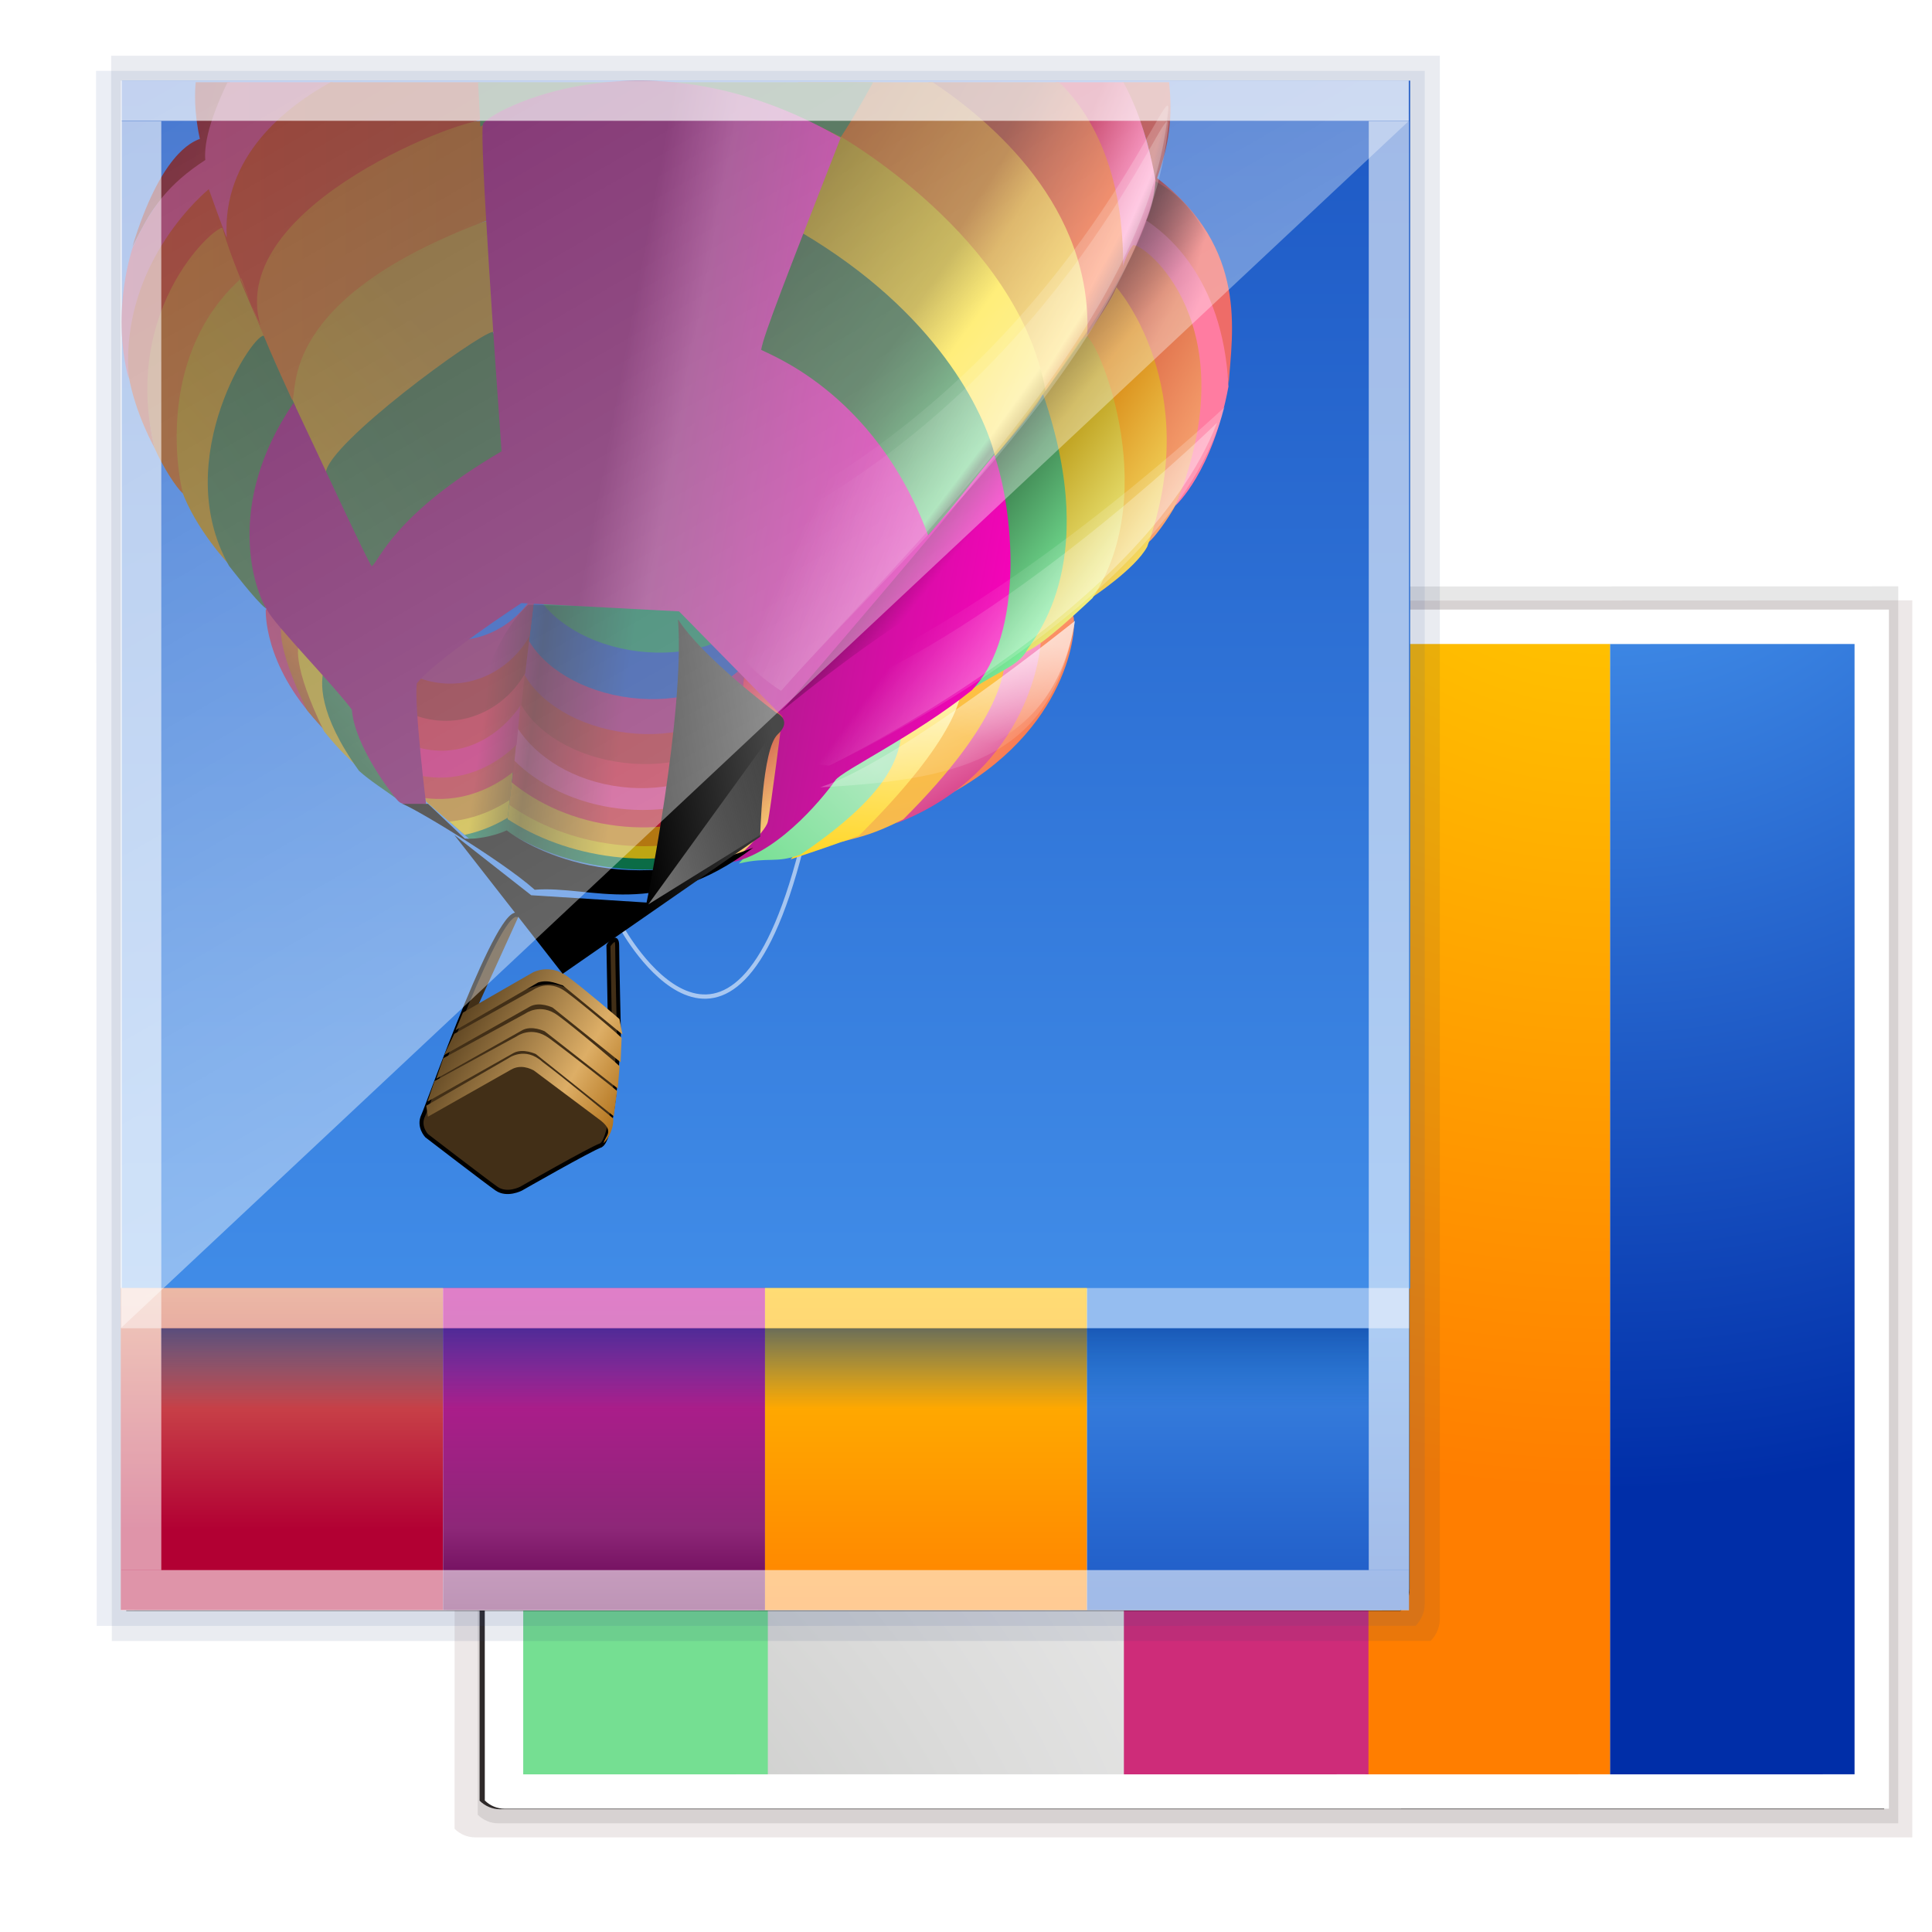 <?xml version="1.0" encoding="UTF-8" standalone="no"?>
<!-- Generator: Adobe Illustrator 12.0.0, SVG Export Plug-In . SVG Version: 6.00 Build 51448)  -->

<svg
   xmlns:ns="http://ns.adobe.com/SaveForWeb/1.0/"
   xmlns:dc="http://purl.org/dc/elements/1.1/"
   xmlns:cc="http://creativecommons.org/ns#"
   xmlns:rdf="http://www.w3.org/1999/02/22-rdf-syntax-ns#"
   xmlns:svg="http://www.w3.org/2000/svg"
   xmlns="http://www.w3.org/2000/svg"
   xmlns:xlink="http://www.w3.org/1999/xlink"
   xmlns:sodipodi="http://sodipodi.sourceforge.net/DTD/sodipodi-0.dtd"
   xmlns:inkscape="http://www.inkscape.org/namespaces/inkscape"
   version="1.1"
   id="Layer_1"
   width="128"
   height="128"
   viewBox="0 0 128 128"
   overflow="visible"
   enable-background="new 0 0 128 128"
   xml:space="preserve"
   sodipodi:version="0.32"
   inkscape:version="0.47 r22583"
   sodipodi:docname="view-grid.svgz"
   inkscape:output_extension="org.inkscape.output.svgz.inkscape"
   inkscape:export-filename="/home/pinheiro/pics/oxygen-icons/scalable/actions/small/48x48/view-grid.png"
   inkscape:export-xdpi="135"
   inkscape:export-ydpi="135"><defs
   id="defs105"><linearGradient
     id="linearGradient4903"><stop
       id="stop4905"
       offset="0"
       style="stop-color:#003898;stop-opacity:1;" /><stop
       id="stop4907"
       offset="1"
       style="stop-color:#005cae;stop-opacity:0;" /></linearGradient><linearGradient
     inkscape:collect="always"
     id="linearGradient4895"><stop
       style="stop-color:#ffffff;stop-opacity:1;"
       offset="0"
       id="stop4897" /><stop
       style="stop-color:#ffffff;stop-opacity:0;"
       offset="1"
       id="stop4899" /></linearGradient><linearGradient
     inkscape:collect="always"
     id="linearGradient4825"><stop
       style="stop-color:#1e5ac6;stop-opacity:1"
       offset="0"
       id="stop4827" /><stop
       style="stop-color:#3c86e3;stop-opacity:1"
       offset="1"
       id="stop4829" /></linearGradient><inkscape:perspective
     sodipodi:type="inkscape:persp3d"
     inkscape:vp_x="0 : 64 : 1"
     inkscape:vp_y="0 : 1000 : 0"
     inkscape:vp_z="128 : 64 : 1"
     inkscape:persp3d-origin="64 : 42.666667 : 1"
     id="perspective166" /><radialGradient
     gradientUnits="userSpaceOnUse"
     r="139.559"
     cy="112.305"
     cx="102"
     id="radialGradient4141">
	<stop
   id="stop4143"
   style="stop-color:#535557"
   offset="0" />
	
	<stop
   id="stop4145"
   style="stop-color:#d3d3d4;stop-opacity:1"
   offset="0.061" />
	
	
	<stop
   id="stop4147"
   style="stop-color:#ECECEC"
   offset="0.203" />
	<stop
   id="stop4149"
   style="stop-color:#FAFAFA"
   offset="0.236" />
	<stop
   id="stop4151"
   style="stop-color:#FFFFFF"
   offset="0.272" />
	<stop
   id="stop4153"
   style="stop-color:#FAFAFA"
   offset="0.531" />
	<stop
   id="stop4155"
   style="stop-color:#EBECEC"
   offset="0.845" />
	<stop
   id="stop4157"
   style="stop-color:#E1E2E3"
   offset="1" />
</radialGradient><filter
     inkscape:collect="always"
     id="filter3241"><feGaussianBlur
       inkscape:collect="always"
       stdDeviation="1.039"
       id="feGaussianBlur3243" /></filter><filter
     inkscape:collect="always"
     id="filter3772"><feGaussianBlur
       inkscape:collect="always"
       stdDeviation="0.501"
       id="feGaussianBlur3774" /></filter><radialGradient
     inkscape:collect="always"
     xlink:href="#XMLID_7_"
     id="radialGradient2995"
     gradientUnits="userSpaceOnUse"
     gradientTransform="translate(-5.333,-5.333)"
     cx="146.663"
     cy="154.666"
     fx="146.663"
     fy="154.666"
     r="139.559" /><radialGradient
     inkscape:collect="always"
     xlink:href="#radialGradient4141"
     id="radialGradient2997"
     gradientUnits="userSpaceOnUse"
     gradientTransform="matrix(0.979,0,0,0.982,-3.971,-4.17)"
     cx="129.388"
     cy="136.28"
     fx="129.388"
     fy="136.28"
     r="139.559" /><linearGradient
     inkscape:collect="always"
     xlink:href="#XMLID_7_"
     id="linearGradient3779"
     x1="16"
     y1="24.003"
     x2="95.998"
     y2="24.003"
     gradientUnits="userSpaceOnUse"
     gradientTransform="translate(-5.314,71.998)" /><linearGradient
     y2="177.056"
     x2="177.181"
     y1="177.056"
     x1="121.406"
     gradientTransform="matrix(0.41,0,0,0.433,-28.253,27.952)"
     gradientUnits="userSpaceOnUse"
     id="linearGradient8360"
     xlink:href="#linearGradient6001"
     inkscape:collect="always" /><clipPath
     id="clipPath31854"
     clipPathUnits="userSpaceOnUse"><path
       sodipodi:nodetypes="cccccc"
       id="path31856"
       d="M 12,28 L 12,108 L 92.5,108 L 116,82.75 L 116,28 L 12,28 z "
       style="opacity:0.489;fill:#f9f2ea;fill-opacity:1;stroke:none;stroke-width:0.1;stroke-linecap:round;stroke-linejoin:round;stroke-miterlimit:4;stroke-dasharray:none;stroke-opacity:1" /></clipPath><clipPath
     id="clipPath4318"
     clipPathUnits="userSpaceOnUse"><path
       id="path4320"
       d="M 1.955,2.183 L 1.955,187.151 L 256.714,187.151 L 256.714,2.183 L 1.955,2.183 z "
       style="opacity:0.489;fill:#f9f2ea;fill-opacity:1;stroke:none;stroke-width:0.1;stroke-linecap:round;stroke-linejoin:round;stroke-miterlimit:4;stroke-dasharray:none;stroke-opacity:1" /></clipPath><linearGradient
     id="linearGradient7545"><stop
       style="stop-color:#323232;stop-opacity:1;"
       offset="0"
       id="stop7547" /><stop
       style="stop-color:#101010;stop-opacity:1;"
       offset="1"
       id="stop7549" /></linearGradient><linearGradient
     inkscape:collect="always"
     id="linearGradient6001"><stop
       style="stop-color:#000000;stop-opacity:1;"
       offset="0"
       id="stop6003" /><stop
       style="stop-color:#000000;stop-opacity:0;"
       offset="1"
       id="stop6005" /></linearGradient><linearGradient
     inkscape:collect="always"
     id="linearGradient3426"><stop
       style="stop-color:#555555;stop-opacity:1;"
       offset="0"
       id="stop3428" /><stop
       style="stop-color:#555555;stop-opacity:0;"
       offset="1"
       id="stop3430" /></linearGradient><linearGradient
     id="linearGradient3158"><stop
       style="stop-color:#fff8de;stop-opacity:1;"
       offset="0"
       id="stop3160" /><stop
       style="stop-color:#ffff00;stop-opacity:1;"
       offset="1"
       id="stop3162" /></linearGradient><linearGradient
     id="linearGradient3146"><stop
       style="stop-color:#ff7e00;stop-opacity:1;"
       offset="0"
       id="stop3148" /><stop
       style="stop-color:#ffd500;stop-opacity:1;"
       offset="1"
       id="stop3150" /></linearGradient><linearGradient
     id="linearGradient3134"><stop
       style="stop-color:#ffd500;stop-opacity:1;"
       offset="0"
       id="stop3136" /><stop
       style="stop-color:#ff7e00;stop-opacity:1;"
       offset="1"
       id="stop3138" /></linearGradient><linearGradient
     inkscape:collect="always"
     xlink:href="#linearGradient3426"
     id="linearGradient8903"
     gradientUnits="userSpaceOnUse"
     gradientTransform="matrix(0.626,0,0,0.2,68.175,138.957)"
     x1="82.802"
     y1="154.278"
     x2="83.743"
     y2="167.162" /><linearGradient
     inkscape:collect="always"
     xlink:href="#linearGradient6001"
     id="linearGradient9061"
     gradientUnits="userSpaceOnUse"
     gradientTransform="matrix(0.93,0,0,0.929,-84.4,12.848)"
     x1="155.211"
     y1="154.504"
     x2="210.986"
     y2="154.504" /><linearGradient
     y2="553.297"
     x2="355.786"
     y1="561.112"
     x1="313.857"
     gradientTransform="matrix(0.47,0,0,0.472,55.779,-173.643)"
     gradientUnits="userSpaceOnUse"
     id="linearGradient4950"
     xlink:href="#linearGradient2797"
     inkscape:collect="always" /><linearGradient
     y2="691.371"
     x2="274.533"
     y1="673.699"
     x1="105.414"
     gradientTransform="matrix(0.812,0,0,0.273,55.779,-173.643)"
     gradientUnits="userSpaceOnUse"
     id="linearGradient4910"
     xlink:href="#linearGradient4273"
     inkscape:collect="always" /><linearGradient
     y2="710.771"
     x2="267.062"
     y1="710.771"
     x1="261.132"
     gradientTransform="scale(1.122,0.892)"
     gradientUnits="userSpaceOnUse"
     id="linearGradient4884"
     xlink:href="#linearGradient2823"
     inkscape:collect="always" /><clipPath
     id="clipPath7084"
     clipPathUnits="userSpaceOnUse"><path
       id="path7086"
       d="M 72,88 L 40,120 L 32,120 L 32,80 L 72,80 L 72,88 z"
       style="fill:#000000;fill-opacity:1;fill-rule:evenodd;stroke:none;stroke-width:1px;stroke-linecap:butt;stroke-linejoin:miter;stroke-opacity:1" /></clipPath><filter
     id="filter6697"
     height="1.384"
     y="-0.192"
     width="1.384"
     x="-0.192"
     inkscape:collect="always"><feGaussianBlur
       id="feGaussianBlur6699"
       stdDeviation="1.945"
       inkscape:collect="always" /></filter><radialGradient
     gradientUnits="userSpaceOnUse"
     r="139.559"
     cy="112.305"
     cx="102"
     id="XMLID_8_-3"><stop
       id="stop41-8"
       style="stop-color:#b7b8b9;stop-opacity:1;"
       offset="0" /><stop
       id="stop47-9"
       style="stop-color:#ECECEC"
       offset="0.189" /><stop
       id="stop49-5"
       style="stop-color:#FAFAFA"
       offset="0.257" /><stop
       id="stop51-5"
       style="stop-color:#FFFFFF"
       offset="0.301" /><stop
       id="stop53-3"
       style="stop-color:#FAFAFA"
       offset="0.531" /><stop
       id="stop55-8"
       style="stop-color:#EBECEC"
       offset="0.845" /><stop
       id="stop57-6"
       style="stop-color:#E1E2E3"
       offset="1" /></radialGradient><linearGradient
     y2="96"
     x2="88"
     y1="104"
     x1="96"
     gradientUnits="userSpaceOnUse"
     id="XMLID_12_-9"><stop
       id="stop83-9"
       style="stop-color:#888A85"
       offset="0" /><stop
       id="stop85-1"
       style="stop-color:#8C8E89"
       offset="0.007" /><stop
       id="stop87-3"
       style="stop-color:#ABACA9"
       offset="0.067" /><stop
       id="stop89-4"
       style="stop-color:#C5C6C4"
       offset="0.135" /><stop
       id="stop91-5"
       style="stop-color:#DBDBDA"
       offset="0.265" /><stop
       id="stop93-8"
       style="stop-color:#EBEBEB"
       offset="0.376" /><stop
       id="stop95-5"
       style="stop-color:#F7F7F6"
       offset="0.487" /><stop
       id="stop97-7"
       style="stop-color:#FDFDFD"
       offset="0.632" /><stop
       id="stop99-3"
       style="stop-color:#FFFFFF"
       offset="1" /></linearGradient><linearGradient
     id="linearGradient10207"><stop
       id="stop10209"
       offset="0"
       style="stop-color:#a2a2a2;stop-opacity:1;" /><stop
       id="stop10211"
       offset="1"
       style="stop-color:#ffffff;stop-opacity:1;" /></linearGradient><linearGradient
     y2="8.871"
     x2="-263.142"
     y1="56.714"
     x1="-263.29"
     gradientTransform="matrix(1.346,0,0,2.123,538.334,-11.052)"
     gradientUnits="userSpaceOnUse"
     id="linearGradient5341"
     xlink:href="#linearGradient3185"
     inkscape:collect="always" /><linearGradient
     id="linearGradient3185"><stop
       style="stop-color:#50a3f7;stop-opacity:1;"
       offset="0"
       id="stop3187" /><stop
       style="stop-color:#002ea8;stop-opacity:1;"
       offset="1"
       id="stop3189" /></linearGradient><linearGradient
     y2="710.771"
     x2="267.062"
     y1="710.771"
     x1="261.132"
     gradientTransform="scale(1.122,0.892)"
     gradientUnits="userSpaceOnUse"
     id="linearGradient4595"
     xlink:href="#linearGradient2823"
     inkscape:collect="always" /><linearGradient
     id="linearGradient2823"><stop
       id="stop2825"
       offset="0"
       style="stop-color:#4d3719;stop-opacity:1;" /><stop
       id="stop2866"
       offset="0.7"
       style="stop-color:#ddae66;stop-opacity:1;" /><stop
       id="stop2827"
       offset="1"
       style="stop-color:#b2731c;stop-opacity:1;" /></linearGradient><linearGradient
     y2="715.247"
     x2="276.193"
     y1="692.338"
     x1="229.561"
     gradientTransform="scale(1.122,0.892)"
     gradientUnits="userSpaceOnUse"
     id="linearGradient4597"
     xlink:href="#linearGradient2823"
     inkscape:collect="always" /><linearGradient
     y2="715.247"
     x2="276.193"
     y1="692.338"
     x1="229.561"
     gradientTransform="scale(1.122,0.892)"
     gradientUnits="userSpaceOnUse"
     id="linearGradient4599"
     xlink:href="#linearGradient2823"
     inkscape:collect="always" /><linearGradient
     y2="715.247"
     x2="276.193"
     y1="692.338"
     x1="229.561"
     gradientTransform="scale(1.122,0.892)"
     gradientUnits="userSpaceOnUse"
     id="linearGradient4601"
     xlink:href="#linearGradient2823"
     inkscape:collect="always" /><linearGradient
     y2="715.247"
     x2="276.193"
     y1="692.338"
     x1="229.561"
     gradientTransform="scale(1.122,0.892)"
     gradientUnits="userSpaceOnUse"
     id="linearGradient4603"
     xlink:href="#linearGradient2823"
     inkscape:collect="always" /><linearGradient
     y2="715.247"
     x2="276.193"
     y1="692.338"
     x1="229.561"
     gradientTransform="scale(1.122,0.892)"
     gradientUnits="userSpaceOnUse"
     id="linearGradient4605"
     xlink:href="#linearGradient2823"
     inkscape:collect="always" /><linearGradient
     y2="359.371"
     x2="554.732"
     y1="330.59"
     x1="542.852"
     gradientTransform="scale(0.626,1.598)"
     gradientUnits="userSpaceOnUse"
     id="linearGradient4607"
     xlink:href="#linearGradient2713"
     inkscape:collect="always" /><linearGradient
     id="linearGradient2713"><stop
       style="stop-color:#b20033;stop-opacity:1;"
       offset="0"
       id="stop2715" /><stop
       style="stop-color:#ffe77c;stop-opacity:1;"
       offset="1"
       id="stop2721" /></linearGradient><linearGradient
     y2="527.435"
     x2="316.569"
     y1="521.611"
     x1="277.573"
     gradientTransform="matrix(0.454,0,0,0.489,57.577,-173.424)"
     gradientUnits="userSpaceOnUse"
     id="linearGradient4609"
     xlink:href="#linearGradient2785"
     inkscape:collect="always" /><linearGradient
     id="linearGradient2785"><stop
       id="stop2787"
       offset="0"
       style="stop-color:#000000;stop-opacity:0;" /><stop
       id="stop2793"
       offset="0.36"
       style="stop-color:#000000;stop-opacity:0.498;" /><stop
       id="stop2789"
       offset="1"
       style="stop-color:#000000;stop-opacity:0;" /></linearGradient><linearGradient
     y2="420.003"
     x2="274.716"
     y1="431.381"
     x1="257.995"
     gradientTransform="matrix(0.853,0,0,1.173,-12.281,22.44)"
     gradientUnits="userSpaceOnUse"
     id="linearGradient4611"
     xlink:href="#linearGradient2469"
     inkscape:collect="always" /><linearGradient
     id="linearGradient2469"><stop
       style="stop-color:#f6754e;stop-opacity:1;"
       offset="0"
       id="stop2471" /><stop
       style="stop-color:#ffa879;stop-opacity:1;"
       offset="1"
       id="stop2473" /></linearGradient><linearGradient
     y2="456.033"
     x2="247.025"
     y1="442.669"
     x1="258.13"
     gradientTransform="scale(0.853,1.173)"
     gradientUnits="userSpaceOnUse"
     id="linearGradient4613"
     xlink:href="#linearGradient2463"
     inkscape:collect="always" /><linearGradient
     id="linearGradient2463"><stop
       style="stop-color:#fda5cf;stop-opacity:1;"
       offset="0"
       id="stop2465" /><stop
       style="stop-color:#ce2c79;stop-opacity:1;"
       offset="1"
       id="stop2467" /></linearGradient><linearGradient
     y2="446.717"
     x2="271.316"
     y1="463.824"
     x1="262.957"
     gradientTransform="scale(0.853,1.173)"
     gradientUnits="userSpaceOnUse"
     id="linearGradient4615"
     xlink:href="#linearGradient2453"
     inkscape:collect="always" /><linearGradient
     id="linearGradient2453"><stop
       style="stop-color:#f6b94e;stop-opacity:1;"
       offset="0"
       id="stop2455" /><stop
       style="stop-color:#ffc340;stop-opacity:1;"
       offset="1"
       id="stop2457" /></linearGradient><linearGradient
     y2="450.72"
     x2="274.636"
     y1="468.316"
     x1="269.879"
     gradientTransform="scale(0.853,1.173)"
     gradientUnits="userSpaceOnUse"
     id="linearGradient4617"
     xlink:href="#linearGradient2447"
     inkscape:collect="always" /><linearGradient
     id="linearGradient2447"><stop
       style="stop-color:#ffd625;stop-opacity:1;"
       offset="0"
       id="stop2449" /><stop
       style="stop-color:#fff0ab;stop-opacity:1;"
       offset="1"
       id="stop2451" /></linearGradient><linearGradient
     y2="474.11"
     x2="276.428"
     y1="455.331"
     x1="273.209"
     gradientTransform="scale(0.853,1.173)"
     gradientUnits="userSpaceOnUse"
     id="linearGradient4619"
     xlink:href="#linearGradient2441"
     inkscape:collect="always" /><linearGradient
     id="linearGradient2441"><stop
       style="stop-color:#b0e9c0;stop-opacity:1;"
       offset="0"
       id="stop2443" /><stop
       style="stop-color:#75df92;stop-opacity:1;"
       offset="1"
       id="stop2445" /></linearGradient><linearGradient
     y2="691.371"
     x2="274.533"
     y1="673.699"
     x1="105.414"
     gradientTransform="matrix(0.812,0,0,0.273,55.779,-173.643)"
     gradientUnits="userSpaceOnUse"
     id="linearGradient4621"
     xlink:href="#linearGradient4273"
     inkscape:collect="always" /><linearGradient
     id="linearGradient4273"><stop
       style="stop-color:#590012;stop-opacity:1;"
       offset="0"
       id="stop4275" /><stop
       style="stop-color:#a3211f;stop-opacity:1;"
       offset="0.93"
       id="stop4466" /><stop
       style="stop-color:#650014;stop-opacity:1;"
       offset="0.94"
       id="stop4468" /><stop
       style="stop-color:#ee6c68;stop-opacity:1;"
       offset="1"
       id="stop4277" /></linearGradient><linearGradient
     y2="378.454"
     x2="266.983"
     y1="378.454"
     x1="185.727"
     gradientTransform="matrix(0.441,0,0,0.503,55.779,-173.643)"
     gradientUnits="userSpaceOnUse"
     id="linearGradient4623"
     xlink:href="#linearGradient4368"
     inkscape:collect="always" /><linearGradient
     id="linearGradient4368"><stop
       style="stop-color:#8a1e51;stop-opacity:1;"
       offset="0"
       id="stop4370" /><stop
       style="stop-color:#7e1b4a;stop-opacity:1;"
       offset="1"
       id="stop4372" /></linearGradient><linearGradient
     y2="271.915"
     x2="720.634"
     y1="231.876"
     x1="683.1"
     gradientTransform="matrix(0.311,0,0,0.714,55.779,-173.643)"
     gradientUnits="userSpaceOnUse"
     id="linearGradient4625"
     xlink:href="#linearGradient4321"
     inkscape:collect="always" /><linearGradient
     id="linearGradient4321"><stop
       style="stop-color:#b20033;stop-opacity:1;"
       offset="0"
       id="stop4323" /><stop
       style="stop-color:#ff7cba;stop-opacity:1;"
       offset="0.46"
       id="stop4337" /><stop
       style="stop-color:#9c225b;stop-opacity:1;"
       offset="0.55"
       id="stop4339" /><stop
       style="stop-color:#ff7ca1;stop-opacity:1;"
       offset="1"
       id="stop4325" /></linearGradient><linearGradient
     y2="442.276"
     x2="246.535"
     y1="498.744"
     x1="185.365"
     gradientTransform="matrix(0.485,0,0,0.458,55.827,-173.616)"
     gradientUnits="userSpaceOnUse"
     id="linearGradient4627"
     xlink:href="#linearGradient4382"
     inkscape:collect="always" /><linearGradient
     id="linearGradient4382"><stop
       style="stop-color:#7e5c08;stop-opacity:1;"
       offset="0"
       id="stop4384" /><stop
       style="stop-color:#6e4b11;stop-opacity:1;"
       offset="1"
       id="stop4386" /></linearGradient><linearGradient
     y2="411.452"
     x2="275.485"
     y1="411.452"
     x1="177.64"
     gradientTransform="matrix(0.466,0,0,0.476,55.779,-173.643)"
     gradientUnits="userSpaceOnUse"
     id="linearGradient4629"
     xlink:href="#linearGradient4360"
     inkscape:collect="always" /><linearGradient
     id="linearGradient4360"><stop
       style="stop-color:#83190b;stop-opacity:1;"
       offset="0"
       id="stop4362" /><stop
       style="stop-color:#721509;stop-opacity:1;"
       offset="1"
       id="stop4364" /></linearGradient><linearGradient
     y2="533.101"
     x2="233.747"
     y1="569.892"
     x1="170.544"
     gradientTransform="matrix(0.534,0,0,0.415,55.827,-173.616)"
     gradientUnits="userSpaceOnUse"
     id="linearGradient4631"
     xlink:href="#linearGradient4392"
     inkscape:collect="always" /><linearGradient
     id="linearGradient4392"><stop
       style="stop-color:#214b2c;stop-opacity:1;"
       offset="0"
       id="stop4394" /><stop
       style="stop-color:#1a3b23;stop-opacity:1;"
       offset="1"
       id="stop4396" /></linearGradient><linearGradient
     y2="433.927"
     x2="274.363"
     y1="433.927"
     x1="178.402"
     gradientTransform="matrix(0.477,0,0,0.466,55.779,-173.643)"
     gradientUnits="userSpaceOnUse"
     id="linearGradient4633"
     xlink:href="#linearGradient4352"
     inkscape:collect="always" /><linearGradient
     id="linearGradient4352"><stop
       style="stop-color:#833c0b;stop-opacity:1;"
       offset="0"
       id="stop4354" /><stop
       style="stop-color:#723409;stop-opacity:1;"
       offset="1"
       id="stop4356" /></linearGradient><linearGradient
     y2="400.819"
     x2="560.685"
     y1="302.29"
     x1="438.624"
     gradientTransform="matrix(0.4,0,0,0.554,55.741,-173.714)"
     gradientUnits="userSpaceOnUse"
     id="linearGradient4636"
     xlink:href="#linearGradient4402"
     inkscape:collect="always" /><linearGradient
     id="linearGradient4402"><stop
       style="stop-color:#540d0d;stop-opacity:1;"
       offset="0"
       id="stop4404" /><stop
       style="stop-color:#7e2316;stop-opacity:1;"
       offset="0.35"
       id="stop4462" /><stop
       style="stop-color:#a93a1f;stop-opacity:1;"
       offset="0.43"
       id="stop4460" /><stop
       style="stop-color:#ff6731;stop-opacity:1;"
       offset="0.62"
       id="stop4410" /><stop
       style="stop-color:#9f2819;stop-opacity:1;"
       offset="0.66"
       id="stop4412" /><stop
       style="stop-color:#e1734d;stop-opacity:1;"
       offset="0.77"
       id="stop4436" /><stop
       style="stop-color:#ffb47c;stop-opacity:1;"
       offset="1"
       id="stop4406" /></linearGradient><linearGradient
     y2="426.811"
     x2="542.826"
     y1="315.437"
     x1="426.255"
     gradientTransform="matrix(0.396,0,0,0.561,55.961,-173.47)"
     gradientUnits="userSpaceOnUse"
     id="linearGradient4638"
     xlink:href="#linearGradient4440"
     inkscape:collect="always" /><linearGradient
     id="linearGradient4440"><stop
       style="stop-color:#7c2b00;stop-opacity:1;"
       offset="0"
       id="stop4442" /><stop
       style="stop-color:#a56116;stop-opacity:1;"
       offset="0.353"
       id="stop4458" /><stop
       style="stop-color:#cf982c;stop-opacity:1;"
       offset="0.425"
       id="stop4456" /><stop
       style="stop-color:#ffdb59;stop-opacity:1;"
       offset="0.61"
       id="stop4452" /><stop
       style="stop-color:#d07100;stop-opacity:1;"
       offset="0.64"
       id="stop4448" /><stop
       style="stop-color:#fff77c;stop-opacity:1;"
       offset="1"
       id="stop4444" /></linearGradient><linearGradient
     y2="443.406"
     x2="509.365"
     y1="340.132"
     x1="407.202"
     gradientTransform="matrix(0.41,0,0,0.541,55.779,-173.643)"
     gradientUnits="userSpaceOnUse"
     id="linearGradient4640"
     xlink:href="#linearGradient4472"
     inkscape:collect="always" /><linearGradient
     id="linearGradient4472"><stop
       style="stop-color:#6a5000;stop-opacity:1;"
       offset="0"
       id="stop4474" /><stop
       style="stop-color:#b49b1d;stop-opacity:1;"
       offset="0.365"
       id="stop4486" /><stop
       style="stop-color:#ffe63b;stop-opacity:1;"
       offset="0.47"
       id="stop4484" /><stop
       style="stop-color:#fde55f;stop-opacity:1;"
       offset="0.62"
       id="stop4480" /><stop
       style="stop-color:#af8800;stop-opacity:1;"
       offset="0.66"
       id="stop4482" /><stop
       style="stop-color:#fcff96;stop-opacity:1;"
       offset="1"
       id="stop4476" /></linearGradient><linearGradient
     y2="446.425"
     x2="496.011"
     y1="351.945"
     x1="410.687"
     gradientTransform="matrix(0.402,0,0,0.552,55.779,-173.643)"
     gradientUnits="userSpaceOnUse"
     id="linearGradient4642"
     xlink:href="#linearGradient4498"
     inkscape:collect="always" /><linearGradient
     id="linearGradient4498"><stop
       style="stop-color:#1a3b23;stop-opacity:1;"
       offset="0"
       id="stop4500" /><stop
       style="stop-color:#255431;stop-opacity:1;"
       offset="0.34"
       id="stop4510" /><stop
       style="stop-color:#306d40;stop-opacity:1;"
       offset="0.42"
       id="stop4508" /><stop
       style="stop-color:#58c977;stop-opacity:1;"
       offset="0.62"
       id="stop4506" /><stop
       style="stop-color:#2f6a3f;stop-opacity:1;"
       offset="0.64"
       id="stop4504" /><stop
       style="stop-color:#86ffa7;stop-opacity:1;"
       offset="1"
       id="stop4502" /></linearGradient><linearGradient
     y2="455.346"
     x2="285.551"
     y1="470.676"
     x1="249.71"
     gradientTransform="scale(0.853,1.173)"
     gradientUnits="userSpaceOnUse"
     id="linearGradient4644"
     xlink:href="#linearGradient2307"
     inkscape:collect="always" /><linearGradient
     id="linearGradient2307"><stop
       style="stop-color:#8a1e51;stop-opacity:1;"
       offset="0"
       id="stop2309" /><stop
       style="stop-color:#7e1b4a;stop-opacity:1;"
       offset="1"
       id="stop2311" /></linearGradient><linearGradient
     y2="444.599"
     x2="268.705"
     y1="470.676"
     x1="249.71"
     gradientTransform="matrix(0.853,0,0,1.173,-4.611,-5.495)"
     gradientUnits="userSpaceOnUse"
     id="linearGradient4646"
     xlink:href="#linearGradient2330"
     inkscape:collect="always" /><linearGradient
     id="linearGradient2330"><stop
       style="stop-color:#54250d;stop-opacity:1;"
       offset="0"
       id="stop2332" /><stop
       style="stop-color:#9f4f19;stop-opacity:1;"
       offset="1"
       id="stop2344" /></linearGradient><linearGradient
     y2="444.599"
     x2="268.705"
     y1="470.676"
     x1="249.71"
     gradientTransform="scale(0.853,1.173)"
     gradientUnits="userSpaceOnUse"
     id="linearGradient4648"
     xlink:href="#linearGradient2367"
     inkscape:collect="always" /><linearGradient
     id="linearGradient2367"><stop
       style="stop-color:#957d16;stop-opacity:1;"
       offset="0"
       id="stop2369" /><stop
       style="stop-color:#927b16;stop-opacity:1;"
       offset="1"
       id="stop2371" /></linearGradient><linearGradient
     y2="444.599"
     x2="268.705"
     y1="470.676"
     x1="249.71"
     gradientTransform="matrix(0.853,0,0,1.173,-0.505,0.253)"
     gradientUnits="userSpaceOnUse"
     id="linearGradient4650"
     xlink:href="#linearGradient2373"
     inkscape:collect="always" /><linearGradient
     id="linearGradient2373"><stop
       style="stop-color:#083e20;stop-opacity:1;"
       offset="0"
       id="stop2375" /><stop
       style="stop-color:#245e3e;stop-opacity:1;"
       offset="1"
       id="stop2377" /></linearGradient><linearGradient
     y2="503.821"
     x2="419.731"
     y1="480.611"
     x1="299.428"
     gradientTransform="matrix(0.48,0,0,0.462,55.779,-173.643)"
     gradientUnits="userSpaceOnUse"
     id="linearGradient4652"
     xlink:href="#linearGradient4516"
     inkscape:collect="always" /><linearGradient
     id="linearGradient4516"><stop
       style="stop-color:#62004f;stop-opacity:1;"
       offset="0"
       id="stop4518" /><stop
       id="stop7294"
       offset="0.146"
       style="stop-color:#8d2778;stop-opacity:1;" /><stop
       style="stop-color:#ff00bf;stop-opacity:1;"
       offset="1"
       id="stop4520" /></linearGradient><linearGradient
     y2="470.119"
     x2="419.73"
     y1="442.951"
     x1="390.908"
     gradientTransform="matrix(0.448,0,0,0.496,55.779,-173.643)"
     gradientUnits="userSpaceOnUse"
     id="linearGradient4654"
     xlink:href="#linearGradient4255"
     inkscape:collect="always" /><linearGradient
     inkscape:collect="always"
     id="linearGradient4255"><stop
       style="stop-color:#000000;stop-opacity:1;"
       offset="0"
       id="stop4257" /><stop
       style="stop-color:#000000;stop-opacity:0;"
       offset="1"
       id="stop4259" /></linearGradient><linearGradient
     y2="561.592"
     x2="355.657"
     y1="581.208"
     x1="388.855"
     gradientTransform="matrix(0.545,0,0,0.407,55.779,-173.643)"
     gradientUnits="userSpaceOnUse"
     id="linearGradient4656"
     xlink:href="#linearGradient4526"
     inkscape:collect="always" /><linearGradient
     id="linearGradient4526"><stop
       style="stop-color:#ffffff;stop-opacity:0.699;"
       offset="0"
       id="stop4528" /><stop
       style="stop-color:#ffffff;stop-opacity:0;"
       offset="1"
       id="stop4530" /></linearGradient><linearGradient
     y2="472.658"
     x2="343.765"
     y1="490.368"
     x1="391.996"
     gradientTransform="matrix(0.545,0,0,0.407,55.779,-173.643)"
     gradientUnits="userSpaceOnUse"
     id="linearGradient4658"
     xlink:href="#linearGradient4526"
     inkscape:collect="always" /><linearGradient
     y2="707.75"
     x2="333.499"
     y1="672.462"
     x1="306.288"
     gradientTransform="matrix(0.617,0,0,0.36,55.779,-173.643)"
     gradientUnits="userSpaceOnUse"
     id="linearGradient4660"
     xlink:href="#linearGradient4526"
     inkscape:collect="always" /><linearGradient
     y2="553.297"
     x2="355.786"
     y1="561.112"
     x1="313.857"
     gradientTransform="matrix(0.47,0,0,0.472,55.779,-173.643)"
     gradientUnits="userSpaceOnUse"
     id="linearGradient4662"
     xlink:href="#linearGradient2797"
     inkscape:collect="always" /><linearGradient
     id="linearGradient2797"><stop
       id="stop2799"
       offset="0"
       style="stop-color:#000000;stop-opacity:1;" /><stop
       id="stop2801"
       offset="1"
       style="stop-color:#484848;stop-opacity:1;" /></linearGradient><linearGradient
     y2="491.134"
     x2="402.901"
     y1="514.064"
     x1="336.976"
     gradientTransform="matrix(0.415,0,0,0.535,55.779,-173.643)"
     gradientUnits="userSpaceOnUse"
     id="linearGradient4664"
     xlink:href="#linearGradient4526"
     inkscape:collect="always" /><linearGradient
     y2="472.658"
     x2="343.765"
     y1="490.368"
     x1="391.996"
     gradientTransform="matrix(0.545,0,0,0.407,55.779,-173.643)"
     gradientUnits="userSpaceOnUse"
     id="linearGradient4666"
     xlink:href="#linearGradient4526"
     inkscape:collect="always" /><linearGradient
     y2="561.592"
     x2="355.657"
     y1="581.208"
     x1="388.855"
     gradientTransform="matrix(0.545,0,0,0.407,55.779,-173.643)"
     gradientUnits="userSpaceOnUse"
     id="linearGradient4668"
     xlink:href="#linearGradient4526"
     inkscape:collect="always" /><linearGradient
     y2="703.106"
     x2="305.546"
     y1="671.365"
     x1="322.535"
     gradientTransform="matrix(0.617,0,0,0.36,55.779,-173.643)"
     gradientUnits="userSpaceOnUse"
     id="linearGradient4670"
     xlink:href="#linearGradient4526"
     inkscape:collect="always" /><inkscape:perspective
     id="perspective4117"
     inkscape:persp3d-origin="64 : 42.666667 : 1"
     inkscape:vp_z="128 : 64 : 1"
     inkscape:vp_y="0 : 1000 : 0"
     inkscape:vp_x="0 : 64 : 1"
     sodipodi:type="inkscape:persp3d" /><linearGradient
     inkscape:collect="always"
     xlink:href="#linearGradient6001"
     id="linearGradient4553"
     gradientUnits="userSpaceOnUse"
     gradientTransform="matrix(0.41,0,0,0.433,-28.253,27.952)"
     x1="121.406"
     y1="177.056"
     x2="177.181"
     y2="177.056" /><linearGradient
     inkscape:collect="always"
     xlink:href="#linearGradient3185"
     id="linearGradient4713"
     gradientUnits="userSpaceOnUse"
     gradientTransform="matrix(1.346,0,0,2.123,538.334,-11.052)"
     x1="-263.142"
     y1="72.387"
     x2="-263.142"
     y2="-21.19" /><linearGradient
     inkscape:collect="always"
     xlink:href="#linearGradient2823"
     id="linearGradient4715"
     gradientUnits="userSpaceOnUse"
     gradientTransform="scale(1.122,0.892)"
     x1="229.561"
     y1="692.338"
     x2="276.193"
     y2="715.247" /><linearGradient
     inkscape:collect="always"
     xlink:href="#linearGradient2823"
     id="linearGradient4717"
     gradientUnits="userSpaceOnUse"
     gradientTransform="scale(1.122,0.892)"
     x1="229.561"
     y1="692.338"
     x2="276.193"
     y2="715.247" /><linearGradient
     inkscape:collect="always"
     xlink:href="#linearGradient2823"
     id="linearGradient4719"
     gradientUnits="userSpaceOnUse"
     gradientTransform="scale(1.122,0.892)"
     x1="229.561"
     y1="692.338"
     x2="276.193"
     y2="715.247" /><linearGradient
     inkscape:collect="always"
     xlink:href="#linearGradient2823"
     id="linearGradient4721"
     gradientUnits="userSpaceOnUse"
     gradientTransform="scale(1.122,0.892)"
     x1="229.561"
     y1="692.338"
     x2="276.193"
     y2="715.247" /><linearGradient
     inkscape:collect="always"
     xlink:href="#linearGradient2823"
     id="linearGradient4723"
     gradientUnits="userSpaceOnUse"
     gradientTransform="scale(1.122,0.892)"
     x1="229.561"
     y1="692.338"
     x2="276.193"
     y2="715.247" /><linearGradient
     inkscape:collect="always"
     xlink:href="#linearGradient6001"
     id="linearGradient4725"
     gradientUnits="userSpaceOnUse"
     gradientTransform="matrix(0.41,0,0,0.433,-28.253,27.952)"
     x1="121.406"
     y1="177.056"
     x2="177.181"
     y2="177.056" /><linearGradient
     inkscape:collect="always"
     xlink:href="#linearGradient2713"
     id="linearGradient4727"
     gradientUnits="userSpaceOnUse"
     gradientTransform="scale(0.626,1.598)"
     x1="542.852"
     y1="330.59"
     x2="554.732"
     y2="359.371" /><linearGradient
     inkscape:collect="always"
     xlink:href="#linearGradient2785"
     id="linearGradient4729"
     gradientUnits="userSpaceOnUse"
     gradientTransform="matrix(0.454,0,0,0.489,57.577,-173.424)"
     x1="277.573"
     y1="521.611"
     x2="316.569"
     y2="527.435" /><linearGradient
     inkscape:collect="always"
     xlink:href="#linearGradient2469"
     id="linearGradient4731"
     gradientUnits="userSpaceOnUse"
     gradientTransform="matrix(0.853,0,0,1.173,-12.281,22.44)"
     x1="257.995"
     y1="431.381"
     x2="274.716"
     y2="420.003" /><linearGradient
     inkscape:collect="always"
     xlink:href="#linearGradient2463"
     id="linearGradient4733"
     gradientUnits="userSpaceOnUse"
     gradientTransform="scale(0.853,1.173)"
     x1="258.13"
     y1="442.669"
     x2="247.025"
     y2="456.033" /><linearGradient
     inkscape:collect="always"
     xlink:href="#linearGradient2453"
     id="linearGradient4735"
     gradientUnits="userSpaceOnUse"
     gradientTransform="scale(0.853,1.173)"
     x1="262.957"
     y1="463.824"
     x2="271.316"
     y2="446.717" /><linearGradient
     inkscape:collect="always"
     xlink:href="#linearGradient2447"
     id="linearGradient4737"
     gradientUnits="userSpaceOnUse"
     gradientTransform="scale(0.853,1.173)"
     x1="269.879"
     y1="468.316"
     x2="274.636"
     y2="450.72" /><linearGradient
     inkscape:collect="always"
     xlink:href="#linearGradient2441"
     id="linearGradient4739"
     gradientUnits="userSpaceOnUse"
     gradientTransform="scale(0.853,1.173)"
     x1="273.209"
     y1="455.331"
     x2="276.428"
     y2="474.11" /><linearGradient
     inkscape:collect="always"
     xlink:href="#linearGradient4273"
     id="linearGradient4741"
     gradientUnits="userSpaceOnUse"
     gradientTransform="matrix(0.812,0,0,0.273,55.779,-173.643)"
     x1="105.414"
     y1="673.699"
     x2="274.533"
     y2="691.371" /><linearGradient
     inkscape:collect="always"
     xlink:href="#linearGradient4368"
     id="linearGradient4743"
     gradientUnits="userSpaceOnUse"
     gradientTransform="matrix(0.441,0,0,0.503,55.779,-173.643)"
     x1="185.727"
     y1="378.454"
     x2="266.983"
     y2="378.454" /><linearGradient
     inkscape:collect="always"
     xlink:href="#linearGradient4321"
     id="linearGradient4745"
     gradientUnits="userSpaceOnUse"
     gradientTransform="matrix(0.311,0,0,0.714,55.779,-173.643)"
     x1="683.1"
     y1="231.876"
     x2="720.634"
     y2="271.915" /><linearGradient
     inkscape:collect="always"
     xlink:href="#linearGradient4382"
     id="linearGradient4747"
     gradientUnits="userSpaceOnUse"
     gradientTransform="matrix(0.485,0,0,0.458,55.827,-173.616)"
     x1="185.365"
     y1="498.744"
     x2="246.535"
     y2="442.276" /><linearGradient
     inkscape:collect="always"
     xlink:href="#linearGradient4360"
     id="linearGradient4749"
     gradientUnits="userSpaceOnUse"
     gradientTransform="matrix(0.466,0,0,0.476,55.779,-173.643)"
     x1="177.64"
     y1="411.452"
     x2="275.485"
     y2="411.452" /><linearGradient
     inkscape:collect="always"
     xlink:href="#linearGradient4392"
     id="linearGradient4751"
     gradientUnits="userSpaceOnUse"
     gradientTransform="matrix(0.534,0,0,0.415,55.827,-173.616)"
     x1="170.544"
     y1="569.892"
     x2="233.747"
     y2="533.101" /><linearGradient
     inkscape:collect="always"
     xlink:href="#linearGradient4352"
     id="linearGradient4753"
     gradientUnits="userSpaceOnUse"
     gradientTransform="matrix(0.477,0,0,0.466,55.779,-173.643)"
     x1="178.402"
     y1="433.927"
     x2="274.363"
     y2="433.927" /><linearGradient
     inkscape:collect="always"
     xlink:href="#linearGradient4402"
     id="linearGradient4755"
     gradientUnits="userSpaceOnUse"
     gradientTransform="matrix(0.4,0,0,0.554,55.741,-173.714)"
     x1="438.624"
     y1="302.29"
     x2="560.685"
     y2="400.819" /><linearGradient
     inkscape:collect="always"
     xlink:href="#linearGradient4440"
     id="linearGradient4757"
     gradientUnits="userSpaceOnUse"
     gradientTransform="matrix(0.396,0,0,0.561,55.961,-173.47)"
     x1="426.255"
     y1="315.437"
     x2="542.826"
     y2="426.811" /><linearGradient
     inkscape:collect="always"
     xlink:href="#linearGradient4472"
     id="linearGradient4759"
     gradientUnits="userSpaceOnUse"
     gradientTransform="matrix(0.41,0,0,0.541,55.779,-173.643)"
     x1="407.202"
     y1="340.132"
     x2="509.365"
     y2="443.406" /><linearGradient
     inkscape:collect="always"
     xlink:href="#linearGradient4498"
     id="linearGradient4761"
     gradientUnits="userSpaceOnUse"
     gradientTransform="matrix(0.402,0,0,0.552,55.779,-173.643)"
     x1="410.687"
     y1="351.945"
     x2="496.011"
     y2="446.425" /><linearGradient
     inkscape:collect="always"
     xlink:href="#linearGradient2307"
     id="linearGradient4763"
     gradientUnits="userSpaceOnUse"
     gradientTransform="scale(0.853,1.173)"
     x1="249.71"
     y1="470.676"
     x2="285.551"
     y2="455.346" /><linearGradient
     inkscape:collect="always"
     xlink:href="#linearGradient2330"
     id="linearGradient4765"
     gradientUnits="userSpaceOnUse"
     gradientTransform="matrix(0.853,0,0,1.173,-4.611,-5.495)"
     x1="249.71"
     y1="470.676"
     x2="268.705"
     y2="444.599" /><linearGradient
     inkscape:collect="always"
     xlink:href="#linearGradient2367"
     id="linearGradient4767"
     gradientUnits="userSpaceOnUse"
     gradientTransform="scale(0.853,1.173)"
     x1="249.71"
     y1="470.676"
     x2="268.705"
     y2="444.599" /><linearGradient
     inkscape:collect="always"
     xlink:href="#linearGradient2373"
     id="linearGradient4769"
     gradientUnits="userSpaceOnUse"
     gradientTransform="matrix(0.853,0,0,1.173,-0.505,0.253)"
     x1="249.71"
     y1="470.676"
     x2="268.705"
     y2="444.599" /><linearGradient
     inkscape:collect="always"
     xlink:href="#linearGradient4516"
     id="linearGradient4771"
     gradientUnits="userSpaceOnUse"
     gradientTransform="matrix(0.48,0,0,0.462,55.779,-173.643)"
     x1="299.428"
     y1="480.611"
     x2="419.731"
     y2="503.821" /><linearGradient
     inkscape:collect="always"
     xlink:href="#linearGradient4255"
     id="linearGradient4773"
     gradientUnits="userSpaceOnUse"
     gradientTransform="matrix(0.448,0,0,0.496,55.779,-173.643)"
     x1="390.908"
     y1="442.951"
     x2="419.73"
     y2="470.119" /><linearGradient
     inkscape:collect="always"
     xlink:href="#linearGradient4526"
     id="linearGradient4775"
     gradientUnits="userSpaceOnUse"
     gradientTransform="matrix(0.545,0,0,0.407,55.779,-173.643)"
     x1="388.855"
     y1="581.208"
     x2="355.657"
     y2="561.592" /><linearGradient
     inkscape:collect="always"
     xlink:href="#linearGradient4526"
     id="linearGradient4777"
     gradientUnits="userSpaceOnUse"
     gradientTransform="matrix(0.545,0,0,0.407,55.779,-173.643)"
     x1="391.996"
     y1="490.368"
     x2="343.765"
     y2="472.658" /><linearGradient
     inkscape:collect="always"
     xlink:href="#linearGradient4526"
     id="linearGradient4779"
     gradientUnits="userSpaceOnUse"
     gradientTransform="matrix(0.617,0,0,0.36,55.779,-173.643)"
     x1="306.288"
     y1="672.462"
     x2="333.499"
     y2="707.75" /><linearGradient
     inkscape:collect="always"
     xlink:href="#linearGradient2797"
     id="linearGradient4781"
     gradientUnits="userSpaceOnUse"
     gradientTransform="matrix(0.47,0,0,0.472,55.779,-173.643)"
     x1="313.857"
     y1="561.112"
     x2="355.786"
     y2="553.297" /><linearGradient
     inkscape:collect="always"
     xlink:href="#linearGradient4526"
     id="linearGradient4783"
     gradientUnits="userSpaceOnUse"
     gradientTransform="matrix(0.415,0,0,0.535,55.779,-173.643)"
     x1="336.976"
     y1="514.064"
     x2="402.901"
     y2="491.134" /><linearGradient
     inkscape:collect="always"
     xlink:href="#linearGradient4526"
     id="linearGradient4785"
     gradientUnits="userSpaceOnUse"
     gradientTransform="matrix(0.545,0,0,0.407,55.779,-173.643)"
     x1="391.996"
     y1="490.368"
     x2="343.765"
     y2="472.658" /><linearGradient
     inkscape:collect="always"
     xlink:href="#linearGradient4526"
     id="linearGradient4787"
     gradientUnits="userSpaceOnUse"
     gradientTransform="matrix(0.545,0,0,0.407,55.779,-173.643)"
     x1="388.855"
     y1="581.208"
     x2="355.657"
     y2="561.592" /><linearGradient
     inkscape:collect="always"
     xlink:href="#linearGradient4526"
     id="linearGradient4789"
     gradientUnits="userSpaceOnUse"
     gradientTransform="matrix(0.617,0,0,0.36,55.779,-173.643)"
     x1="322.535"
     y1="671.365"
     x2="305.546"
     y2="703.106" /><linearGradient
     inkscape:collect="always"
     xlink:href="#linearGradient3146"
     id="linearGradient4803"
     x1="65.258"
     y1="11.929"
     x2="65.258"
     y2="42.701"
     gradientUnits="userSpaceOnUse"
     gradientTransform="translate(-128.016,-120.003)" /><linearGradient
     inkscape:collect="always"
     xlink:href="#linearGradient4516"
     id="linearGradient4811"
     x1="47"
     y1="13.289"
     x2="47"
     y2="50.706"
     gradientUnits="userSpaceOnUse"
     gradientTransform="translate(-85.35,-120.003)" /><linearGradient
     inkscape:collect="always"
     xlink:href="#linearGradient2713"
     id="linearGradient4819"
     x1="27.999"
     y1="18.622"
     x2="27.999"
     y2="48.032"
     gradientUnits="userSpaceOnUse"
     gradientTransform="translate(-42.685,-120.003)" /><linearGradient
     inkscape:collect="always"
     xlink:href="#linearGradient4825"
     id="linearGradient4831"
     x1="98.669"
     y1="23.55"
     x2="79.993"
     y2="23.55"
     gradientUnits="userSpaceOnUse"
     gradientTransform="translate(8.003,58.681)" /><linearGradient
     inkscape:collect="always"
     xlink:href="#linearGradient4903"
     id="linearGradient4851"
     x1="95.998"
     y1="34.669"
     x2="95.998"
     y2="40.002"
     gradientUnits="userSpaceOnUse"
     gradientTransform="translate(-5.333,53.332)" /><radialGradient
     inkscape:collect="always"
     xlink:href="#XMLID_12_-9"
     id="radialGradient4875"
     gradientUnits="userSpaceOnUse"
     gradientTransform="matrix(1.61,0.431,-0.431,1.61,-4.659,-29.909)"
     cx="104.929"
     cy="73.347"
     fx="104.929"
     fy="73.347"
     r="139.559" /><radialGradient
     inkscape:collect="always"
     xlink:href="#linearGradient3185"
     id="radialGradient4886"
     gradientUnits="userSpaceOnUse"
     gradientTransform="matrix(0.556,0.149,-0.149,0.556,61.943,8.842)"
     cx="-86.717"
     cy="67.014"
     fx="-86.717"
     fy="67.014"
     r="139.559" /><linearGradient
     inkscape:collect="always"
     xlink:href="#linearGradient4895"
     id="linearGradient4901"
     x1="69.865"
     y1="92.691"
     x2="-8.665"
     y2="-43.326"
     gradientUnits="userSpaceOnUse"
     gradientTransform="translate(0,-5.355)" /><radialGradient
     inkscape:collect="always"
     xlink:href="#linearGradient3134"
     id="radialGradient4911"
     gradientUnits="userSpaceOnUse"
     gradientTransform="matrix(0.556,0.149,-0.149,0.556,61.943,8.842)"
     cx="-86.717"
     cy="67.014"
     fx="-86.717"
     fy="67.014"
     r="139.559" /><radialGradient
     inkscape:collect="always"
     xlink:href="#linearGradient2463"
     id="radialGradient4915"
     gradientUnits="userSpaceOnUse"
     gradientTransform="matrix(0.556,0.149,-0.149,0.556,61.943,8.842)"
     cx="-86.717"
     cy="67.014"
     fx="-86.717"
     fy="67.014"
     r="139.559" /><radialGradient
     inkscape:collect="always"
     xlink:href="#linearGradient2441"
     id="radialGradient4919"
     gradientUnits="userSpaceOnUse"
     gradientTransform="matrix(0.556,0.149,-0.149,0.556,61.943,51.585)"
     cx="-86.717"
     cy="67.014"
     fx="-86.717"
     fy="67.014"
     r="139.559" /></defs><sodipodi:namedview
   inkscape:window-height="1132"
   inkscape:window-width="1206"
   inkscape:pageshadow="2"
   inkscape:pageopacity="0.0"
   guidetolerance="10.0"
   gridtolerance="10.0"
   objecttolerance="10.0"
   borderopacity="1.0"
   bordercolor="#666666"
   pagecolor="#ffffff"
   id="base"
   inkscape:zoom="3.6093748"
   inkscape:cx="116.06551"
   inkscape:cy="101.33435"
   inkscape:window-x="705"
   inkscape:window-y="0"
   inkscape:current-layer="Layer_1"
   showgrid="true"
   showguides="true"
   inkscape:guide-bbox="true"
   inkscape:window-maximized="0"><inkscape:grid
     id="GridFromPre046Settings"
     type="xygrid"
     originx="0px"
     originy="0px"
     spacingx="2.667px"
     spacingy="2.667px"
     color="#0000ff"
     empcolor="#0000ff"
     opacity="0.2"
     empopacity="0.4"
     empspacing="4"
     enabled="true"
     visible="true" /></sodipodi:namedview>

<radialGradient
   id="XMLID_7_"
   cx="102"
   cy="112.305"
   r="139.559"
   gradientUnits="userSpaceOnUse">
	<stop
   offset="0"
   style="stop-color:#dcdcdc;stop-opacity:1;"
   id="stop16" />
	<stop
   offset="0.015"
   style="stop-color:#b5def2;stop-opacity:1;"
   id="stop18" />
	<stop
   offset="0.056"
   style="stop-color:#558CA8"
   id="stop20" />
	<stop
   offset="0.096"
   style="stop-color:#89AFC3"
   id="stop22" />
	<stop
   offset="0.136"
   style="stop-color:#B3CCD8"
   id="stop24" />
	<stop
   offset="0.174"
   style="stop-color:#D4E2E9"
   id="stop26" />
	<stop
   offset="0.21"
   style="stop-color:#ECF2F5"
   id="stop28" />
	<stop
   offset="0.243"
   style="stop-color:#FAFCFD"
   id="stop30" />
	<stop
   offset="0.243"
   style="stop-color:#FFFFFF"
   id="stop32" />
</radialGradient>

<radialGradient
   id="XMLID_8_"
   cx="102"
   cy="112.305"
   r="139.559"
   gradientUnits="userSpaceOnUse">
	<stop
   offset="0"
   style="stop-color:#535557"
   id="stop37" />
	
	<stop
   offset="0.114"
   style="stop-color:#898A8C"
   id="stop41" />
	
	
	<stop
   offset="0.203"
   style="stop-color:#ECECEC"
   id="stop47" />
	<stop
   offset="0.236"
   style="stop-color:#FAFAFA"
   id="stop49" />
	<stop
   offset="0.272"
   style="stop-color:#FFFFFF"
   id="stop51" />
	<stop
   offset="0.531"
   style="stop-color:#FAFAFA"
   id="stop53" />
	<stop
   offset="0.845"
   style="stop-color:#EBECEC"
   id="stop55" />
	<stop
   offset="1"
   style="stop-color:#E1E2E3"
   id="stop57" />
</radialGradient>

<linearGradient
   id="XMLID_9_"
   gradientUnits="userSpaceOnUse"
   x1="94.344"
   y1="102.345"
   x2="86.536"
   y2="94.537">
	<stop
   offset="0"
   style="stop-color:#FFFFFF"
   id="stop62" />
	<stop
   offset="1"
   style="stop-color:#555753"
   id="stop64" />
</linearGradient>

<linearGradient
   id="XMLID_10_"
   gradientUnits="userSpaceOnUse"
   x1="95"
   y1="103"
   x2="86.587"
   y2="94.587">
	<stop
   offset="0"
   style="stop-color:#FFFFFF"
   id="stop69" />
	<stop
   offset="1"
   style="stop-color:#555753"
   id="stop71" />
</linearGradient>

<linearGradient
   id="XMLID_11_"
   gradientUnits="userSpaceOnUse"
   x1="95"
   y1="103"
   x2="87.293"
   y2="95.293">
	<stop
   offset="0"
   style="stop-color:#FFFFFF"
   id="stop76" />
	<stop
   offset="1"
   style="stop-color:#393B38"
   id="stop78" />
</linearGradient>

<linearGradient
   id="XMLID_12_"
   gradientUnits="userSpaceOnUse"
   x1="96"
   y1="104"
   x2="88"
   y2="96">
	<stop
   offset="0"
   style="stop-color:#888A85"
   id="stop83" />
	<stop
   offset="0.007"
   style="stop-color:#8C8E89"
   id="stop85" />
	<stop
   offset="0.067"
   style="stop-color:#ABACA9"
   id="stop87" />
	<stop
   offset="0.135"
   style="stop-color:#C5C6C4"
   id="stop89" />
	<stop
   offset="0.211"
   style="stop-color:#DBDBDA"
   id="stop91" />
	<stop
   offset="0.301"
   style="stop-color:#EBEBEB"
   id="stop93" />
	<stop
   offset="0.412"
   style="stop-color:#F7F7F6"
   id="stop95" />
	<stop
   offset="0.568"
   style="stop-color:#FDFDFD"
   id="stop97" />
	<stop
   offset="1"
   style="stop-color:#FFFFFF"
   id="stop99" />
</linearGradient>
<g
   id="g2979"
   transform="matrix(-1.135819e-8,0.931,-0.931,-1.135819e-8,137.561,20.525)"><path
     sodipodi:nodetypes="ccccccc"
     transform="matrix(1.042,0,0,1.036,-15.292,-8.655)"
     style="opacity:0.307;fill:#000000;fill-opacity:1;filter:url(#filter3241)"
     d="m 33.56,20.586 0.004,10.827 0.037,86.754 83.853,-0.007 c 0.375,-0.375 0.586,-0.884 0.586,-1.414 l 0,-96.161 -84.48,0 z"
     id="path2981" /><path
     sodipodi:nodetypes="cccccc"
     transform="matrix(1.042,0,0,1.036,-15.292,-8.655)"
     style="opacity:0.896;fill:#000000;fill-opacity:1;filter:url(#filter3772)"
     d="m 35.48,21.552 0,96.48 81.014,1.9e-4 c 0.375,-0.375 0.586,-0.884 0.586,-1.414 l 0,-95.066 -81.6,0 z"
     id="path2983" /><path
     id="path2985"
     d="m 34.52,19.621 0.041,100.135 83.853,-0.007 c 0.375,-0.375 0.586,-0.884 0.586,-1.414 l 0,-98.714 -84.48,0 z"
     style="opacity:0.307;fill:#3e0909;fill-opacity:1;filter:url(#filter3241)"
     transform="matrix(1.042,0,0,1.036,-15.292,-8.655)"
     sodipodi:nodetypes="cccccc" /><path
     style="fill:#ffffff;fill-opacity:1"
     d="m 21.333,13.336 0,99.934 84.748,-0.014 c 0.375,-0.375 0.586,-0.884 0.586,-1.414 l -0.003,-98.506 -85.331,0 2e-4,0 z"
     id="path2987"
     sodipodi:nodetypes="ccccccc" /><path
     style="fill:url(#radialGradient4875);fill-opacity:1"
     d="m 23.781,15.781 0,94.739 80.438,0 0,-94.739 -80.438,0 z"
     id="path4873"
     sodipodi:nodetypes="ccccc" /><path
     style="fill:url(#radialGradient4886);fill-opacity:1"
     d="m 23.781,15.781 0.004,17.405 80.438,0 -0.004,-17.405 -80.438,0 z"
     id="path4881"
     sodipodi:nodetypes="ccccc" /><path
     sodipodi:nodetypes="cccccc"
     id="path4909"
     d="m 23.781,33.187 0.004,17.405 80.438,0 -0.004,-17.405 -80.438,0 5.02e-4,0 z"
     style="fill:url(#radialGradient4911);fill-opacity:1" /><path
     style="fill:url(#radialGradient4915);fill-opacity:1"
     d="m 23.781,50.372 0.004,17.405 80.438,0 -0.004,-17.405 -80.438,0 5.02e-4,0 z"
     id="path4913"
     sodipodi:nodetypes="cccccc" /><path
     sodipodi:nodetypes="cccccc"
     id="path4917"
     d="m 23.781,93.115 0.004,17.405 80.438,0 -0.004,-17.405 -80.438,0 5.02e-4,0 z"
     style="fill:url(#radialGradient4919);fill-opacity:1" /></g><g
   id="g2972"
   transform="translate(-13.314,-7.978)"><path
     id="path4031"
     d="m 33.56,20.586 0.004,10.827 0.037,88.621 83.853,-0.007 c 0.375,-0.375 0.586,-0.884 0.586,-1.414 l 0,-98.027 -84.48,0 z"
     style="opacity:0.307;fill:#2e4d9a;fill-opacity:1;filter:url(#filter3241)"
     transform="matrix(1.042,0,0,1.036,-15.292,-8.655)"
     sodipodi:nodetypes="ccccccc" /><path
     id="path3726"
     d="m 35.48,21.552 0,97.517 81.014,1.9e-4 c 0.375,-0.375 0.586,-0.884 0.586,-1.414 l 0,-96.103 -81.6,0 z"
     style="opacity:0.896;fill:#000000;fill-opacity:1;filter:url(#filter3772)"
     transform="matrix(1.042,0,0,1.036,-15.292,-8.655)"
     sodipodi:nodetypes="cccccc" /><path
     sodipodi:nodetypes="cccccc"
     transform="matrix(1.042,0,0,1.036,-15.292,-8.655)"
     style="opacity:0.307;fill:#23336d;fill-opacity:1;filter:url(#filter3241)"
     d="M 34.52,19.621 34.561,121 118.414,120.993 c 0.375,-0.375 0.586,-0.884 0.586,-1.414 l 0,-99.958 -84.48,0 z"
     id="path6594" /><path
     sodipodi:nodetypes="cccccc"
     id="path34"
     d="m 21.333,13.336 0,101.331 84.748,-0.014 c 0.375,-0.375 0.586,-0.884 0.586,-1.414 l -0.003,-99.903 -85.331,0 z"
     style="fill:url(#radialGradient2995)" /><path
     sodipodi:nodetypes="ccccccccc"
     id="path59"
     d="m 25.078,16.003 c -0.539,0 -0.979,0.441 -0.979,0.982 l -0.1,94.1 c 0,0.542 0.439,0.982 0.979,0.982 l 78.733,-0.066 c 0.183,-0.184 0.287,-0.436 0.287,-0.694 l -0.031,-94.322 c 0,-0.541 -0.438,-0.982 -0.979,-0.982 l -77.91,0 z"
     style="fill:url(#radialGradient2997);fill-opacity:1" /></g>

<g
   id="g10977"
   transform="matrix(0,-0.774,0.774,0,455.245,225.186)" /><g
   id="layer4"
   inkscape:label="box"
   style="display:inline"
   transform="matrix(0,-0.936,0.937,0,560.28,-17.318)" /><g
   id="layer5"
   inkscape:label="zip_app"
   style="display:inline"
   transform="matrix(0,-0.936,0.937,0,560.28,-17.318)" /><rect
   style="opacity:0.578;fill:#ffffff;fill-opacity:1;fill-rule:nonzero;stroke:none"
   id="rect1327"
   width="0.936"
   height="0"
   x="-63.639"
   y="502.601"
   transform="matrix(0,-1,1,0,0,0)" /><rect
   style="opacity:0.578;fill:#ffffff;fill-opacity:1;fill-rule:nonzero;stroke:none"
   id="rect2482"
   width="0.936"
   height="0"
   x="-96.526"
   y="476.798"
   transform="matrix(0,-1,1,0,0,0)" /><g
   style="opacity:0.402"
   transform="matrix(0,0.733,0.61,0,1051.69,2420.093)"
   id="g4640" /><g
   id="g4646"
   transform="matrix(0,0.733,0.61,0,1051.69,2420.093)"
   style="opacity:0.402" /><g
   id="g4730"
   transform="matrix(0,-0.936,0.61,0,1058.559,-576.79)"
   style="opacity:0.402" /><g
   style="opacity:0.402"
   transform="matrix(0,-0.936,0.61,0,1058.559,-576.79)"
   id="g4748" /><g
   inkscape:label="fill text"
   id="g3232"
   transform="translate(325.1,-193.98)" /><g
   inkscape:label="fill text"
   id="g4591"
   transform="translate(325.1,-193.98)" /><g
   id="g5368"
   inkscape:label="fill text"
   transform="translate(110.174,-93.67)" /><rect
   style="opacity:0.785;fill:url(#linearGradient3779);fill-opacity:1;stroke:none"
   id="rect2999"
   width="79.998"
   height="16"
   x="10.686"
   y="88.001"
   ry="0.71" /><g
   transform="matrix(0.917,0,0,0.917,-116.65,-9.332)"
   id="g4805"
   clip-path="none"><path
     style="fill:url(#linearGradient4713);fill-opacity:1;fill-rule:nonzero;stroke:none"
     d="m 136,16 93.091,0 0,87.273 -93.091,0 L 136,16 z"
     id="rect3183"
     sodipodi:nodetypes="ccccc" /><g
     id="g4460"
     transform="matrix(0.562,0,0,0.602,58.601,15.161)"><path
       id="path4462"
       d="m 187.223,104.206 c 0,0 0,-1.974 0,0 z"
       style="fill:none;stroke:#000000;stroke-width:0.514px;stroke-linecap:butt;stroke-linejoin:miter;stroke-opacity:1" /><path
       sodipodi:nodetypes="ccccccccccz"
       id="path4464"
       d="m 183.201,113.075 c 10.171,-4.972 10.43,-4.547 17.263,0.618 l -0.169,-8.478 c 0.056,-0.11 1.123,-1.535 1.123,0 0,1.535 0.225,10.525 0.225,10.525 0,0 -0.506,12.444 -2.303,13.431 -1.348,0.439 -10.28,5.208 -10.28,5.208 0,0 -1.798,0.877 -3.146,0 -1.348,-0.877 -8.988,-6.359 -8.988,-6.359 0,0 -1.123,-1.096 -0.449,-2.412 0.674,-1.316 10.066,-26.285 12.29,-23.959"
       style="fill:#422f17;fill-opacity:1;fill-rule:evenodd;stroke:#000000;stroke-width:0.514px;stroke-linecap:butt;stroke-linejoin:miter;stroke-opacity:1" /><g
       transform="matrix(0.477,0,0,0.465,56.045,-173.95)"
       style="fill:url(#linearGradient4725);fill-opacity:1"
       id="g4466"><path
         sodipodi:nodetypes="ccccccccc"
         id="path4468"
         d="m 263.195,617.631 18.85,-10.368 c 0,0 4.477,-2.356 9.189,0.943 4.713,3.299 14.138,11.074 14.138,11.074 l 0.825,4.006 -16.112,-12.695 c -1,-0.167 -3.701,-1.649 -6.626,-0.735 -2.592,1.414 -22.258,12.322 -22.258,12.322 l 1.994,-4.546 z"
         style="fill:url(#linearGradient4715);fill-rule:evenodd;stroke:none" /><path
         sodipodi:nodetypes="ccccccccc"
         id="path4471"
         d="m 260.85,623.114 21.316,-11.379 c 0,0 4.006,-2.828 8.718,0.471 4.713,3.299 16.023,12.488 15.08,12.017 l -0.264,6.213 -18.35,-14.109 c 0,0 -3.534,-1.649 -6.126,-0.236 -2.592,1.414 -23.091,12.488 -23.091,12.488 l 2.718,-5.465 z"
         style="fill:url(#linearGradient4717);fill-rule:evenodd;stroke:none" /><path
         sodipodi:nodetypes="ccccccccc"
         id="path4473"
         d="m 257.896,629.407 22.149,-11.546 c 0,0 4.006,-2.828 8.718,0.471 4.713,3.299 17.595,13.666 16.652,13.195 l -0.491,5.693 -19.695,-14.767 c 0,0 -3.534,-1.649 -6.126,-0.236 -2.592,1.414 -23.091,12.488 -23.091,12.488 l 1.885,-5.299 z"
         style="fill:url(#linearGradient4719);fill-rule:evenodd;stroke:none" /><path
         sodipodi:nodetypes="ccccccccc"
         id="path4475"
         d="m 255.54,635.298 22.149,-11.546 c 0,0 4.006,-2.828 8.718,0.471 4.713,3.299 19.273,14.158 18.33,13.687 l -0.894,6.457 -20.971,-16.023 c 0,0 -3.534,-1.649 -6.126,-0.236 -2.592,1.414 -23.091,12.488 -23.091,12.488 l 1.885,-5.299 z"
         style="fill:url(#linearGradient4721);fill-rule:evenodd;stroke:none" /><path
         sodipodi:nodetypes="cccccccccc"
         id="path4477"
         d="m 253.298,641.665 22.149,-12.253 c 0,0 4.477,-3.189 9.189,0.943 4.713,3.299 19.086,14.609 19.086,14.609 0.079,2.356 -1.021,4.83 -2.592,6.362 0.314,-1.806 2.985,-2.906 -0.707,-5.773 l -18.103,-12.98 c -1,-0.5 -3.534,-1.649 -6.126,-0.236 -2.592,1.414 -22.424,12.155 -22.424,12.155 l -0.471,-2.828 z"
         style="fill:url(#linearGradient4723);fill-rule:evenodd;stroke:none" /></g><path
       sodipodi:nodetypes="cc"
       id="path4479"
       d="m 202.055,103.144 c 0,0 13.981,23.723 23.037,-9.613"
       style="fill:none;stroke:#ffffff;stroke-width:0.514px;stroke-linecap:butt;stroke-linejoin:miter;stroke-opacity:0.559" /><g
       transform="matrix(0.477,0,0,0.465,55.779,-173.643)"
       id="g4481"><path
         sodipodi:nodetypes="ccc"
         id="path4483"
         d="m 338.224,521.2 c 0,0 38.987,43.986 -4.998,56.982 -3.332,1 4.998,-56.982 4.998,-56.982 z"
         style="fill:url(#linearGradient4727);fill-opacity:1;fill-rule:evenodd;stroke:none" /><path
         sodipodi:nodetypes="cccccc"
         id="path4485"
         d="m 275.075,560.946 0.142,9.054 c 8.061,4.86 17.887,8.296 28.749,9.552 10.854,1.255 21.218,0.148 30.171,-2.738 l -0.142,-9.054 c -8.057,-4.853 -49.962,-9.706 -58.92,-6.814 z"
         style="fill:#0b6c46;fill-opacity:1;fill-rule:evenodd;stroke:none" /><path
         sodipodi:nodetypes="cccccc"
         id="path4487"
         d="m 275.68,559.474 -0.104,7.423 c 7.932,5.022 17.794,8.571 28.717,9.834 10.908,1.262 21.34,0.07 30.201,-3 l 0.109,-7.464 c -7.926,-5.011 -50.053,-9.874 -58.922,-6.794 z"
         style="fill:#bea613;fill-opacity:1;fill-rule:evenodd;stroke:none" /><path
         sodipodi:nodetypes="cccccc"
         id="path4489"
         d="m 276.883,547.603 -0.878,15.588 c 7.773,5.29 17.58,9.098 28.654,10.378 11.065,1.28 21.495,-0.193 30.266,-3.564 l 0.878,-15.588 c -7.77,-5.283 -50.145,-10.19 -58.92,-6.814 z"
         style="fill:#b37711;fill-opacity:1;fill-rule:evenodd;stroke:none" /><path
         sodipodi:nodetypes="cccccc"
         id="path4491"
         d="m 277.508,547.181 -0.829,10.187 c 7.327,5.827 17.207,10.075 28.537,11.386 11.327,1.31 21.92,-0.573 30.383,-4.571 l 0.829,-10.187 c -7.326,-5.824 -50.456,-10.815 -58.92,-6.814 z"
         style="fill:#ac182a;fill-opacity:1;fill-rule:evenodd;stroke:none" /><path
         sodipodi:nodetypes="cccccc"
         id="path4493"
         d="m 278.815,540.62 -1.48,11.066 c 6.72,6.475 16.714,11.264 28.395,12.615 11.658,1.348 22.504,-1.009 30.52,-5.76 l 1.489,-11.146 c -6.72,-6.455 -50.904,-11.545 -58.924,-6.774 z"
         style="fill:#be2873;fill-opacity:1;fill-rule:evenodd;stroke:none" /><path
         sodipodi:nodetypes="cccccc"
         id="path4495"
         d="m 279.472,530.468 -1.163,12.796 c 5.129,7.869 15.461,13.998 28.066,15.455 12.595,1.457 24.058,-2.141 30.851,-8.621 l 1.167,-12.837 c -5.134,-7.86 -52.132,-13.285 -58.922,-6.794 z"
         style="fill:#ab0d2d;fill-opacity:1;fill-rule:evenodd;stroke:none" /><path
         sodipodi:nodetypes="cccccc"
         id="path4497"
         d="m 280.989,520.095 -1.934,16.722 c 4.194,7.807 14.871,14.154 28.041,15.677 13.145,1.52 24.997,-2.202 30.874,-8.822 l 1.943,-16.803 c -4.211,-7.787 -53.059,-13.418 -58.924,-6.774 z"
         style="fill:#8d0b1e;fill-opacity:1;fill-rule:evenodd;stroke:none" /><path
         sodipodi:nodetypes="cccccc"
         id="path4499"
         d="m 281.884,512.358 -1.934,16.722 c 4.194,7.807 14.871,14.154 28.041,15.677 13.145,1.52 24.997,-2.202 30.874,-8.822 l 1.943,-16.803 c -4.211,-7.787 -53.059,-13.418 -58.924,-6.774 z"
         style="fill:#790a59;fill-opacity:1;fill-rule:evenodd;stroke:none" /><path
         sodipodi:nodetypes="cccccc"
         id="path4501"
         d="m 282.928,503.332 -1.934,16.722 c 4.194,7.807 14.871,14.154 28.041,15.677 13.145,1.52 24.997,-2.202 30.874,-8.822 l 1.943,-16.803 c -4.211,-7.787 -53.059,-13.418 -58.924,-6.774 z"
         style="fill:#002c91;fill-opacity:1;fill-rule:evenodd;stroke:none" /><path
         id="path4503"
         d="m 248.406,547.75 5.5,14.781 13.438,11.156 c 2.772,-0.812 5.474,-1.831 8.031,-3.219 l 1.812,-15.344 c -3.655,-3.473 -17.157,-6.455 -28.781,-7.375 z"
         style="fill:#0b6c46;fill-opacity:1;fill-rule:evenodd;stroke:none" /><path
         id="path4505"
         d="m 247.062,544.125 6.844,18.406 10.312,8.562 c 4.09,-0.831 7.991,-2.335 11.625,-4.438 L 277.438,551.75 c -3.754,-3.762 -18.393,-6.91 -30.375,-7.625 z"
         style="fill:#bea613;fill-opacity:1;fill-rule:evenodd;stroke:none" /><path
         id="path4507"
         d="m 247.5,545.312 6.406,17.219 6.188,5.125 c 5.825,-0.535 11.378,-2.474 16.344,-5.625 l 0.812,-8.875 c -3.601,-3.912 -17.858,-7.105 -29.75,-7.844 z"
         style="fill:#9f690f;fill-opacity:1;fill-rule:evenodd;stroke:none" /><path
         id="path4509"
         d="m 242.344,533.094 c -4.189,0.207 -7.559,0.934 -9.281,2.25 l -0.25,2.25 10.438,-3.719 10.312,27.719 c 8.671,1.083 16.975,-1.582 23.781,-6.781 L 278.75,541.531 c -4.018,-5.191 -23.84,-9.06 -36.406,-8.438 z"
         style="fill:#a01728;fill-opacity:1;fill-rule:evenodd;stroke:none" /><path
         sodipodi:nodetypes="cccccc"
         id="path4511"
         d="m 233.9,527.519 -1.373,14.045 c 4.84,7.749 12.355,13.289 21.415,14.516 9.042,1.224 17.691,-2.1 24.28,-8.277 l 1.385,-14.145 c -4.841,-7.724 -39.114,-12.339 -45.707,-6.139 z"
         style="fill:#ae055a;fill-opacity:1;fill-rule:evenodd;stroke:none" /><path
         sodipodi:nodetypes="cccccc"
         id="path4513"
         d="m 235.322,518.439 -1.481,12.679 c 3.503,9.532 11.195,16.715 20.972,18.039 9.769,1.323 18.983,-3.558 24.726,-11.826 l 1.488,-12.729 c -3.508,-9.52 -39.962,-14.444 -45.704,-6.164 z"
         style="fill:#9e0c2a;fill-opacity:1;fill-rule:evenodd;stroke:none" /><path
         sodipodi:nodetypes="cccccc"
         id="path4515"
         d="m 237.453,502.377 -2.607,20.743 c 2.775,9.491 10.722,16.931 20.937,18.314 10.196,1.381 19.722,-3.67 24.758,-12.076 l 2.62,-20.843 c -2.789,-9.465 -40.679,-14.573 -45.707,-6.139 z"
         style="fill:#720818;fill-opacity:1;fill-rule:evenodd;stroke:none" /><path
         sodipodi:nodetypes="cccccc"
         id="path4517"
         d="m 238.66,492.781 -2.607,20.743 c 2.775,9.491 10.722,16.931 20.937,18.314 10.196,1.381 19.722,-3.67 24.757,-12.076 l 2.62,-20.843 c -2.789,-9.465 -40.679,-14.573 -45.707,-6.139 z"
         style="fill:#67094d;fill-opacity:1;fill-rule:evenodd;stroke:none" /><path
         sodipodi:nodetypes="cccccc"
         id="path4519"
         d="m 240.067,481.584 -2.607,20.743 c 2.775,9.491 10.722,16.931 20.937,18.314 10.196,1.381 19.722,-3.67 24.757,-12.076 l 2.62,-20.843 c -2.789,-9.465 -40.679,-14.573 -45.707,-6.139 z"
         style="fill:#0035a8;fill-opacity:1;fill-rule:evenodd;stroke:none" /><path
         sodipodi:nodetypes="cccccc"
         id="path4521"
         d="m 240.871,475.187 -2.607,20.743 c 2.775,9.491 10.056,14.932 20.271,16.315 10.196,1.381 20.388,-1.671 25.424,-10.076 l 2.62,-20.843 c -2.789,-9.465 -40.679,-14.573 -45.707,-6.139 z"
         style="fill:#00a867;fill-opacity:1;fill-rule:evenodd;stroke:none" /><path
         sodipodi:nodetypes="cccccc"
         id="path4523"
         d="m 284.928,491.332 -1.934,16.722 c 4.194,7.807 14.871,14.154 28.041,15.677 13.145,1.52 24.997,-2.202 30.874,-8.822 l 1.943,-16.803 c -4.211,-7.787 -53.059,-13.418 -58.924,-6.774 z"
         style="fill:#006145;fill-opacity:1;fill-rule:evenodd;stroke:none" /></g><path
       sodipodi:nodetypes="cccc"
       id="path4525"
       d="m 190.031,64.298 c 0,0 -7.302,4.934 -9.662,25.875 4.606,5.592 30.782,7.346 30.782,7.346 0,0 -5.73,-23.682 -2.247,-32.782"
       style="fill:url(#linearGradient4729);fill-opacity:1;fill-rule:evenodd;stroke:none" /><g
       transform="matrix(-0.774,-0.401,-0.349,0.891,597.66,-302.259)"
       id="g4527"><path
         sodipodi:nodetypes="cccc"
         id="path4529"
         d="m 207.758,506.508 c -1.357,1.632 -5.092,14.3 10.05,29.604 -7.81,-15.098 -7.556,-20.757 -5.031,-22.272 -1.515,-1.263 -0.978,-9.1 -5.019,-7.332 z"
         style="fill:url(#linearGradient4731);fill-opacity:1;fill-rule:evenodd;stroke:none" /><path
         sodipodi:nodetypes="cccc"
         id="path4531"
         d="m 210.951,511.508 c 0,0 -5.419,14.68 10.863,29.178 -7.81,-15.098 -7.157,-19.917 -4.631,-21.432 -1.515,-1.263 -2.191,-9.514 -6.232,-7.746 z"
         style="fill:url(#linearGradient4733);fill-opacity:1;fill-rule:evenodd;stroke:none" /><path
         sodipodi:nodetypes="ccccc"
         id="path4533"
         d="m 215.639,514.693 c -1.373,1.591 -3.26,8.004 5.391,25.09 3.396,3.554 4.78,4.436 7.376,6.347 -2.525,-5.556 -3.219,-14.684 -3.219,-14.684 0,-10e-6 -2.878,-9.778 -9.548,-16.753 z"
         style="fill:url(#linearGradient4735);fill-opacity:1;fill-rule:evenodd;stroke:none" /><path
         sodipodi:nodetypes="ccccc"
         id="path4535"
         d="m 220.25,520.188 c -1.373,1.591 -2.557,7.133 6.094,24.219 0.387,0.22 0.816,0.804 8.232,6.864 -2.525,-5.556 -4.778,-14.331 -4.778,-14.331 0,-10e-6 -2.878,-9.778 -9.548,-16.753 z"
         style="fill:url(#linearGradient4737);fill-opacity:1;fill-rule:evenodd;stroke:none" /><path
         sodipodi:nodetypes="ccccc"
         id="path4537"
         d="m 226.432,527.878 c -1.233,3.656 -4.03,7.52 6.976,22.205 2.99,2.605 4.342,2.231 8.092,4.866 -2.525,-5.556 -7.662,-18.009 -7.662,-18.009 0,-10e-6 -3.276,-4.199 -7.406,-9.062 z"
         style="fill:url(#linearGradient4739);fill-opacity:1;fill-rule:evenodd;stroke:none" /></g><path
       id="path4539"
       d="m 147.234,1.588 c -0.099,1.059 -0.249,3.43 0.536,6.805 -1.051,0.358 -5.059,1.881 -8.672,12.927 2.649,-4.7 2.9,-5.638 9.402,-10.339 0.222,-1.947 0.626,-4.613 3.114,-9.393 l -4.381,0 z m 119.123,0 c 1.575,2.791 4.872,9.364 3.755,14.09 -0.241,0.705 -0.79,2.47 -0.79,2.646 1.806,1.116 8.305,4.341 10.713,19.499 0.421,-6.169 2.592,-16.215 -9.208,-24.734 1.544,-4.09 2.026,-7.069 1.55,-11.502 l -6.019,0 z"
       style="fill:url(#linearGradient4741);fill-opacity:1;fill-rule:evenodd;stroke:none" /><path
       id="path4541"
       d="m 151.331,1.588 c -0.851,1.641 -3.165,6.279 -2.861,9.335 -4.747,2.887 -7.042,5.762 -9.268,10.368 l 0.015,-0.087 c 0,5e-6 -2.953,7.604 -0.611,15.922 0.384,-3.979 -1.274,-11.169 10.251,-22.567 -0.054,-0.015 1.155,3.313 2.399,5.933 0.292,-1.144 -1.531,-11.024 13.663,-18.903 l -13.589,0 z"
       style="fill:url(#linearGradient4743);fill-opacity:1;fill-rule:evenodd;stroke:none" /><path
       id="path4543"
       d="m 257.79,1.588 c 9.595,9.399 8.418,22.567 8.418,22.567 0,0 1.364,-2.821 1.535,-2.821 13.793,12.962 5.438,31.074 5.438,31.074 0,0 4.781,-3.99 6.824,-14.294 -0.681,-13.461 -8.521,-18.648 -10.564,-19.935 0,0 1.022,-1.822 1.192,-4.813 -1.203,-6.207 -3.03,-9.908 -4.142,-11.778 l -8.701,0 z"
       style="fill:url(#linearGradient4745);fill-opacity:1;fill-rule:evenodd;stroke:none" /><path
       style="fill:url(#linearGradient4747);fill-opacity:1;fill-rule:evenodd;stroke:none"
       d="m 153.279,24.935 c 0,0 -12.833,9.467 -7.883,25.563 1.873,4.819 6.13,8.974 6.13,8.974 0,0 -8.174,-12.131 4.427,-27.42 0,0 2.725,6.813 8.174,16.784 2.554,-4.653 8.855,-9.971 21.456,-17.283 12.601,-7.312 -1.022,-13.294 -1.022,-13.294 0,0 -25.542,6.429 -25.032,21.77 -1.022,-1.163 -5.458,-13.315 -6.251,-15.094 z"
       id="path4545"
       sodipodi:nodetypes="ccccccccc" /><path
       id="path4547"
       d="m 164.577,1.588 c -5.728,2.953 -13.968,8.89 -13.35,18.641 -0.085,5e-6 -2.309,-5.802 -2.309,-5.802 0,0 -11.403,8.546 -10.296,22.422 0.851,4.57 3.382,8.725 3.382,8.725 0,0 -5,-15.789 8.538,-26.508 1.377,4.296 3.607,8.851 5.185,12.316 -0.085,-0.499 -4.679,-15.066 28.101,-25.287 0.14,-1.861 0.081,-3.288 -0.06,-4.508 l -19.191,0 z"
       style="fill:url(#linearGradient4749);fill-opacity:1;fill-rule:evenodd;stroke:none" /><path
       style="fill:url(#linearGradient4751);fill-opacity:1;fill-rule:evenodd;stroke:none"
       d="m 151.526,59.638 c 0,0 3.476,4.223 4.668,5.054 0.766,0.831 -6.13,-10.607 3.917,-24.068 1.806,5.523 9.876,19.698 9.876,19.698 0,0 6.57,-9.825 16.787,-13.813 4.598,-12.962 0.511,-11.633 -1.362,-14.956 -2.043,0.332 -21.285,13.461 -21.456,16.95 -0.341,-0.083 -6.776,-14.366 -7.883,-16.444 -1.022,-0.997 -12.381,14.616 -4.548,27.578 z"
       id="path4549"
       sodipodi:nodetypes="ccccccccc" /><path
       style="fill:url(#linearGradient4753);fill-opacity:1;fill-rule:evenodd;stroke:none"
       d="m 184.258,6.267 c -0.951,-1.009 -33.3,9.911 -28.693,24.512 -4.087,-8.475 -4.853,-11.633 -4.853,-11.633 -0.241,-0.94 -13.197,9.057 -8.77,26.34 1.107,2.327 2.733,4.68 3.657,5.476 -0.851,-2.991 -3.146,-16.942 7.497,-25.833 2.98,7.478 4.627,10.646 6.541,14.61 0.851,-0.831 -2.199,-12.2 25.387,-21.672 3.235,-8.226 -0.766,-11.799 -0.766,-11.799 z"
       id="path4551"
       sodipodi:nodetypes="ccccccccc" /><path
       id="path4553"
       d="m 241.4,1.588 c 21.99,14.445 19.975,27.839 20.219,30.696 1.788,-2.16 3.272,-4.809 4.038,-5.889 10.472,13.045 4.391,29.651 3.71,30.565 0.681,0 3.137,-3.313 3.904,-4.726 9.28,-21.52 -4.08,-31.338 -5.528,-31.088 -0.766,0.914 -1.281,2.418 -1.281,2.501 0.058,-12.656 -5.014,-19.165 -8.24,-22.058 l -16.822,0 z"
       style="fill:url(#linearGradient4755);fill-opacity:1;fill-rule:evenodd;stroke:none" /><path
       id="path4555"
       d="m 224.712,1.588 c -2.365,1.412 -2.408,3.434 4.515,6.383 17.459,9.166 24.918,22.979 27.326,31.205 0.482,-0.588 4.873,-6.568 5.319,-7.067 9.372,17.247 1.654,30.48 0.462,31.394 0,0 5.661,-3.463 7.226,-6.165 7.405,-19.213 -3.963,-31.146 -3.963,-31.146 0,0 -0.248,1.058 -3.74,5.758 C 262.547,16.549 249.498,6.25 241.981,1.588 l -17.269,0 z"
       style="fill:url(#linearGradient4757);fill-opacity:1;fill-rule:evenodd;stroke:none" /><path
       style="fill:url(#linearGradient4759);fill-opacity:1;fill-rule:evenodd;stroke:none"
       d="m 229.808,7.928 c 0,0 23.199,12.166 26.691,30.732 5.057,-6.815 4.094,-5.944 5.178,-6.531 1.084,-0.588 10.114,18.214 0.843,31.375 -7.224,6.345 -7.947,6.11 -9.753,7.05 0.482,-1.175 11.559,-8.598 3.371,-31.512 -2.047,3.878 -6.232,8.088 -6.232,8.088 0,0 -3.16,-15.823 -24.954,-27.456 -14.81,-5.758 4.846,-12.513 5.016,-12.18"
       id="path4557"
       sodipodi:nodetypes="ccccccccc" /><path
       style="fill:url(#linearGradient4761);fill-opacity:1;fill-rule:evenodd;stroke:none"
       d="m 225.073,19.605 -5.529,13.935 c 0.341,0.332 15.162,7.05 21.423,23.032 0.642,0.028 7.947,-7.873 8.669,-9.283 0.722,-1.41 5.719,19.448 -2.649,27.144 3.861,-2.313 5.821,-2.792 6.984,-4.465 0.482,-1.175 9.934,-9.929 2.228,-30.846 -2.125,3.012 -4.976,6.017 -6.201,7.344 -1.428,-5.346 -7.481,-17.249 -24.924,-26.861 z"
       id="path4559"
       sodipodi:nodetypes="ccccccccc" /><path
       id="path4561"
       d="m 183.545,1.588 0.283,5.336 c 1e-5,-4.6e-6 19.944,-11.712 46.338,1.251 1.463,-2.056 2.929,-4.514 4.157,-6.587 l -50.778,0 z"
       style="fill:#1f4a2a;fill-opacity:1;fill-rule:evenodd;stroke:none" /><g
       transform="matrix(0.477,0,0,0.465,55.779,-173.643)"
       id="g4563"><path
         sodipodi:nodetypes="cccc"
         id="path4565"
         d="m 210.617,512.941 c 0,0 -0.811,14.116 14.332,29.421 -7.81,-15.098 -10.291,-21.592 -7.766,-23.107 -1.515,-1.263 -2.525,-8.081 -6.566,-6.313 z"
         style="fill:url(#linearGradient4763);fill-opacity:1;fill-rule:evenodd;stroke:none" /><path
         sodipodi:nodetypes="ccccc"
         id="path4567"
         d="m 215.639,514.693 c -1.373,1.591 -2.557,7.133 6.094,24.219 4.922,5.692 5.709,6.173 13.056,12.73 -2.525,-5.556 -9.602,-20.197 -9.602,-20.197 0,-10e-6 -2.878,-9.778 -9.548,-16.753 z"
         style="fill:url(#linearGradient4765);fill-opacity:1;fill-rule:evenodd;stroke:none" /><path
         sodipodi:nodetypes="ccccc"
         id="path4569"
         d="m 220.25,520.188 c -1.373,1.591 -2.557,7.133 6.094,24.219 4.922,5.692 5.709,6.173 13.056,12.73 -2.525,-5.556 -9.602,-20.197 -9.602,-20.197 0,-10e-6 -2.878,-9.778 -9.548,-16.753 z"
         style="fill:url(#linearGradient4767);fill-opacity:1;fill-rule:evenodd;stroke:none" /><path
         sodipodi:nodetypes="ccccc"
         id="path4571"
         d="m 226.432,527.878 c -1.233,3.656 -1.693,12.002 9.312,26.688 2.99,2.605 7.112,5.061 10.862,7.696 -2.525,-5.556 -12.768,-25.321 -12.768,-25.321 0,-10e-6 -3.276,-4.199 -7.406,-9.062 z"
         style="fill:url(#linearGradient4769);fill-opacity:1;fill-rule:evenodd;stroke:none" /></g><path
       style="fill:url(#linearGradient4771);fill-opacity:1;fill-rule:evenodd;stroke:none"
       d="m 176.85,88.194 c 0,0 -2.725,0.499 -3.576,-0.332 -0.851,-0.831 -5.619,-6.647 -5.96,-10.968 -2.214,-2.825 -10.047,-10.303 -10.898,-11.965 -1.533,-2.16 -5.619,-12.563 3.406,-24.861 3.917,7.644 9.366,18.778 10.047,19.609 1.022,-0.665 2.725,-6.149 16.688,-13.793 -0.681,-8.974 -2.895,-37.956 -2.384,-39.285 0.511,-1.329 20.774,-11.965 45.976,1.662 -7.152,17.117 -9.876,23.598 -10.217,25.426 0.17,0.332 14.474,4.653 21.456,22.268 4.087,-4.321 5.619,-6.481 8.514,-9.639 2.384,6.315 4.087,21.437 -2.895,28.251 -7.322,5.484 -16.688,9.639 -17.539,10.802 -0.851,1.163 -6.811,8.475 -13.112,9.805 0,-0.166 4.087,-3.49 4.427,-4.819 0.341,-1.329 1.873,-12.63 1.873,-12.63 L 209.374,65.095 189.111,64.098 c 0,0 -10.898,6.647 -13.452,9.639 -0.341,2.825 1.192,14.458 1.192,14.458 z"
       id="path4573"
       sodipodi:nodetypes="ccccccccccccccccccccc" /><path
       style="fill:url(#linearGradient4773);fill-opacity:1;fill-rule:evenodd;stroke:none"
       d="m 270.623,13.503 c -1.196,13.681 -28.114,41.595 -47.482,62.927 0,0 -0.722,0.705 -0.722,0.705 0.241,0 17.839,-14.166 29.32,-17.264 28.34,8.203 36.831,-37.856 18.884,-46.369 z"
       id="path4575"
       sodipodi:nodetypes="ccccc" /><path
       style="opacity:0.4;fill:url(#linearGradient4775);fill-opacity:1;fill-rule:evenodd;stroke:none"
       d="m 279.497,40.59 c 0,0 -24.082,21.151 -46.477,31.022 -22.396,9.871 -4.335,11.986 -4.335,11.986 0,0 44.069,-19.036 50.812,-43.008 z"
       id="path4577" /><path
       style="opacity:0.4;fill:url(#linearGradient4777);fill-opacity:1;fill-rule:evenodd;stroke:none"
       d="m 272.278,4.704 c 0,-3.656 -11.14,25.804 -44.434,44.981 -22.396,9.871 -11.487,21.292 -5.356,24.948 14.644,-15.621 47.475,-43.631 49.79,-69.929 z"
       id="path4579"
       sodipodi:nodetypes="cccc" /><path
       sodipodi:nodetypes="ccc"
       id="path4581"
       d="m 260.28,66.231 c 0,0 -22.155,16.686 -32.751,19.976 19.573,-0.933 29.861,-4.23 32.751,-19.976 z"
       style="opacity:0.7;fill:url(#linearGradient4779);fill-opacity:1;fill-rule:evenodd;stroke:none" /><path
       sodipodi:nodetypes="ccccccc"
       id="path4583"
       d="m 177.112,88.199 4.718,4.166 c 1.236,0.11 3.595,-0.219 5.393,-0.987 0,0 12.133,9.21 31.681,2.083 -12.47,8.771 -20.784,4.495 -28.086,5.043 -4.494,-3.728 -16.402,-10.306 -17.076,-10.306 -0.674,0 3.37,0 3.37,0 z"
       style="fill:#000000;fill-opacity:1;fill-rule:evenodd;stroke:none" /><path
       sodipodi:nodetypes="ccccccccc"
       id="path4585"
       d="m 209.242,66.052 c 0.899,11.329 -4.044,34.061 -4.044,33.988 l -14.829,-0.877 -9.886,-7.236 13.931,16.665 25.39,-16.446 c 0,0 0.225,-10.525 2.247,-12.28 2.022,-1.754 -0.225,-2.631 -0.225,-2.631 0,0 -9.437,-6.578 -12.583,-11.183 z"
       style="fill:url(#linearGradient4781);fill-opacity:1;fill-rule:evenodd;stroke:none" /><path
       sodipodi:nodetypes="cccc"
       id="path4587"
       d="m 205.422,100.259 17.526,-22.586 c 0,0 -2.921,4.386 -3.146,14.253 0,0 -14.38,8.333 -14.38,8.333 z"
       style="fill:url(#linearGradient4783);fill-opacity:1;fill-rule:evenodd;stroke:none" /><path
       style="opacity:0.4;fill:url(#linearGradient4785);fill-opacity:1;fill-rule:evenodd;stroke:none"
       d="m 272.278,6.566 c 0,-3.656 -11.14,25.804 -44.434,44.981 -22.396,9.871 -11.487,19.431 -5.356,23.087 14.644,-15.621 47.475,-41.77 49.79,-68.068 z"
       id="path4589"
       sodipodi:nodetypes="cccc" /><path
       sodipodi:nodetypes="cccc"
       style="opacity:0.6;fill:url(#linearGradient4787);fill-opacity:1;fill-rule:evenodd;stroke:none"
       d="m 278.544,42.451 c 0,0 -23.128,21.151 -45.524,31.022 -22.396,9.871 -4.335,10.125 -4.335,10.125 0,0 40.256,-18.105 49.859,-41.147 z"
       id="path4591" /><path
       sodipodi:nodetypes="ccc"
       id="path4593"
       d="m 260.28,66.231 c 0,0 -22.155,16.686 -32.751,19.976 17.031,-2.484 29.861,-4.23 32.751,-19.976 z"
       style="opacity:0.7;fill:url(#linearGradient4789);fill-opacity:1;fill-rule:evenodd;stroke:none" /></g><rect
     style="opacity:0.578;fill:#ffffff;fill-opacity:1;fill-rule:nonzero;stroke:none"
     id="rect1327-6"
     width="1"
     height="0"
     x="236"
     y="77" /><path
     sodipodi:nodetypes="ccc"
     id="path2276"
     d="m 77.063,3.784 0,-2.795 0,2.795 z"
     style="fill:#ffffff;fill-opacity:0.757;fill-rule:nonzero;stroke:none" /><g
     style="opacity:0.402"
     transform="matrix(-0.783,0,0,0.651,-2245.796,690.302)"
     id="g4640-1" /><g
     id="g4646-8"
     transform="matrix(-0.783,0,0,0.651,-2245.796,690.302)"
     style="opacity:0.402" /><g
     id="g4730-7"
     transform="matrix(1,0,0,0.651,955.167,697.629)"
     style="opacity:0.402" /><g
     style="opacity:0.402"
     transform="matrix(1,0,0,0.651,955.167,697.629)"
     id="g4748-0" /><path
     sodipodi:nodetypes="ccc"
     id="path2408"
     d="m 181.231,2.624 0,-2.205 0,2.205 z"
     style="fill:#ffffff;fill-opacity:0.757;fill-rule:nonzero;stroke:none" /></g><g
   id="layer2"
   style="display:inline"
   transform="translate(203.325,52.951)" /><g
   id="layer3"
   transform="translate(203.325,52.951)" /><rect
   style="fill:url(#linearGradient4819);fill-opacity:1;stroke:none"
   id="rect4791"
   width="21.333"
   height="21.333"
   x="-29.352"
   y="-106.667"
   ry="0"
   rx="0"
   transform="scale(-1,-1)" /><rect
   rx="0"
   ry="0"
   y="-106.667"
   x="-50.685"
   height="21.333"
   width="21.333"
   id="rect4793"
   style="fill:url(#linearGradient4811);fill-opacity:1;stroke:none"
   transform="scale(-1,-1)" /><rect
   style="fill:url(#linearGradient4803);fill-opacity:1;stroke:none"
   id="rect4795"
   width="21.333"
   height="21.333"
   x="-72.017"
   y="-106.667"
   ry="0"
   rx="0"
   transform="scale(-1,-1)" /><rect
   rx="0"
   ry="0"
   y="72.017"
   x="85.334"
   height="21.333"
   width="21.333"
   id="rect4821"
   style="fill:url(#linearGradient4831);fill-opacity:1;stroke:none"
   transform="matrix(0,1,1,0,0,0)" /><rect
   style="opacity:0.454;fill:#ffffff;fill-opacity:1;stroke:none"
   id="rect4833"
   width="85.331"
   height="2.667"
   x="8.019"
   y="85.334" /><rect
   y="104.022"
   x="8.019"
   height="2.667"
   width="85.331"
   id="rect4835"
   style="opacity:0.58;fill:#ffffff;fill-opacity:1;stroke:none" /><rect
   y="5.336"
   x="8.038"
   height="2.667"
   width="85.293"
   id="rect4841"
   style="opacity:0.668;fill:#ffffff;fill-opacity:1;stroke:none" /><rect
   style="opacity:0.58;fill:url(#linearGradient4851);fill-opacity:1;stroke:none"
   id="rect4843"
   width="79.998"
   height="5.333"
   x="10.666"
   y="88.001" /><rect
   y="8.025"
   x="8.019"
   height="95.998"
   width="2.667"
   id="rect4839"
   style="opacity:0.58;fill:#ffffff;fill-opacity:1;stroke:none" /><rect
   style="opacity:0.58;fill:#ffffff;fill-opacity:1;stroke:none"
   id="rect4837"
   width="2.667"
   height="95.998"
   x="90.684"
   y="8.025" /><path
   style="opacity:0.522;fill:url(#linearGradient4901);fill-opacity:1;stroke:none"
   d="m 8.019,5.336 85.331,0 0,2.667 -85.331,79.976 0,-82.643 z"
   id="rect4892"
   sodipodi:nodetypes="ccccc" /></svg>
